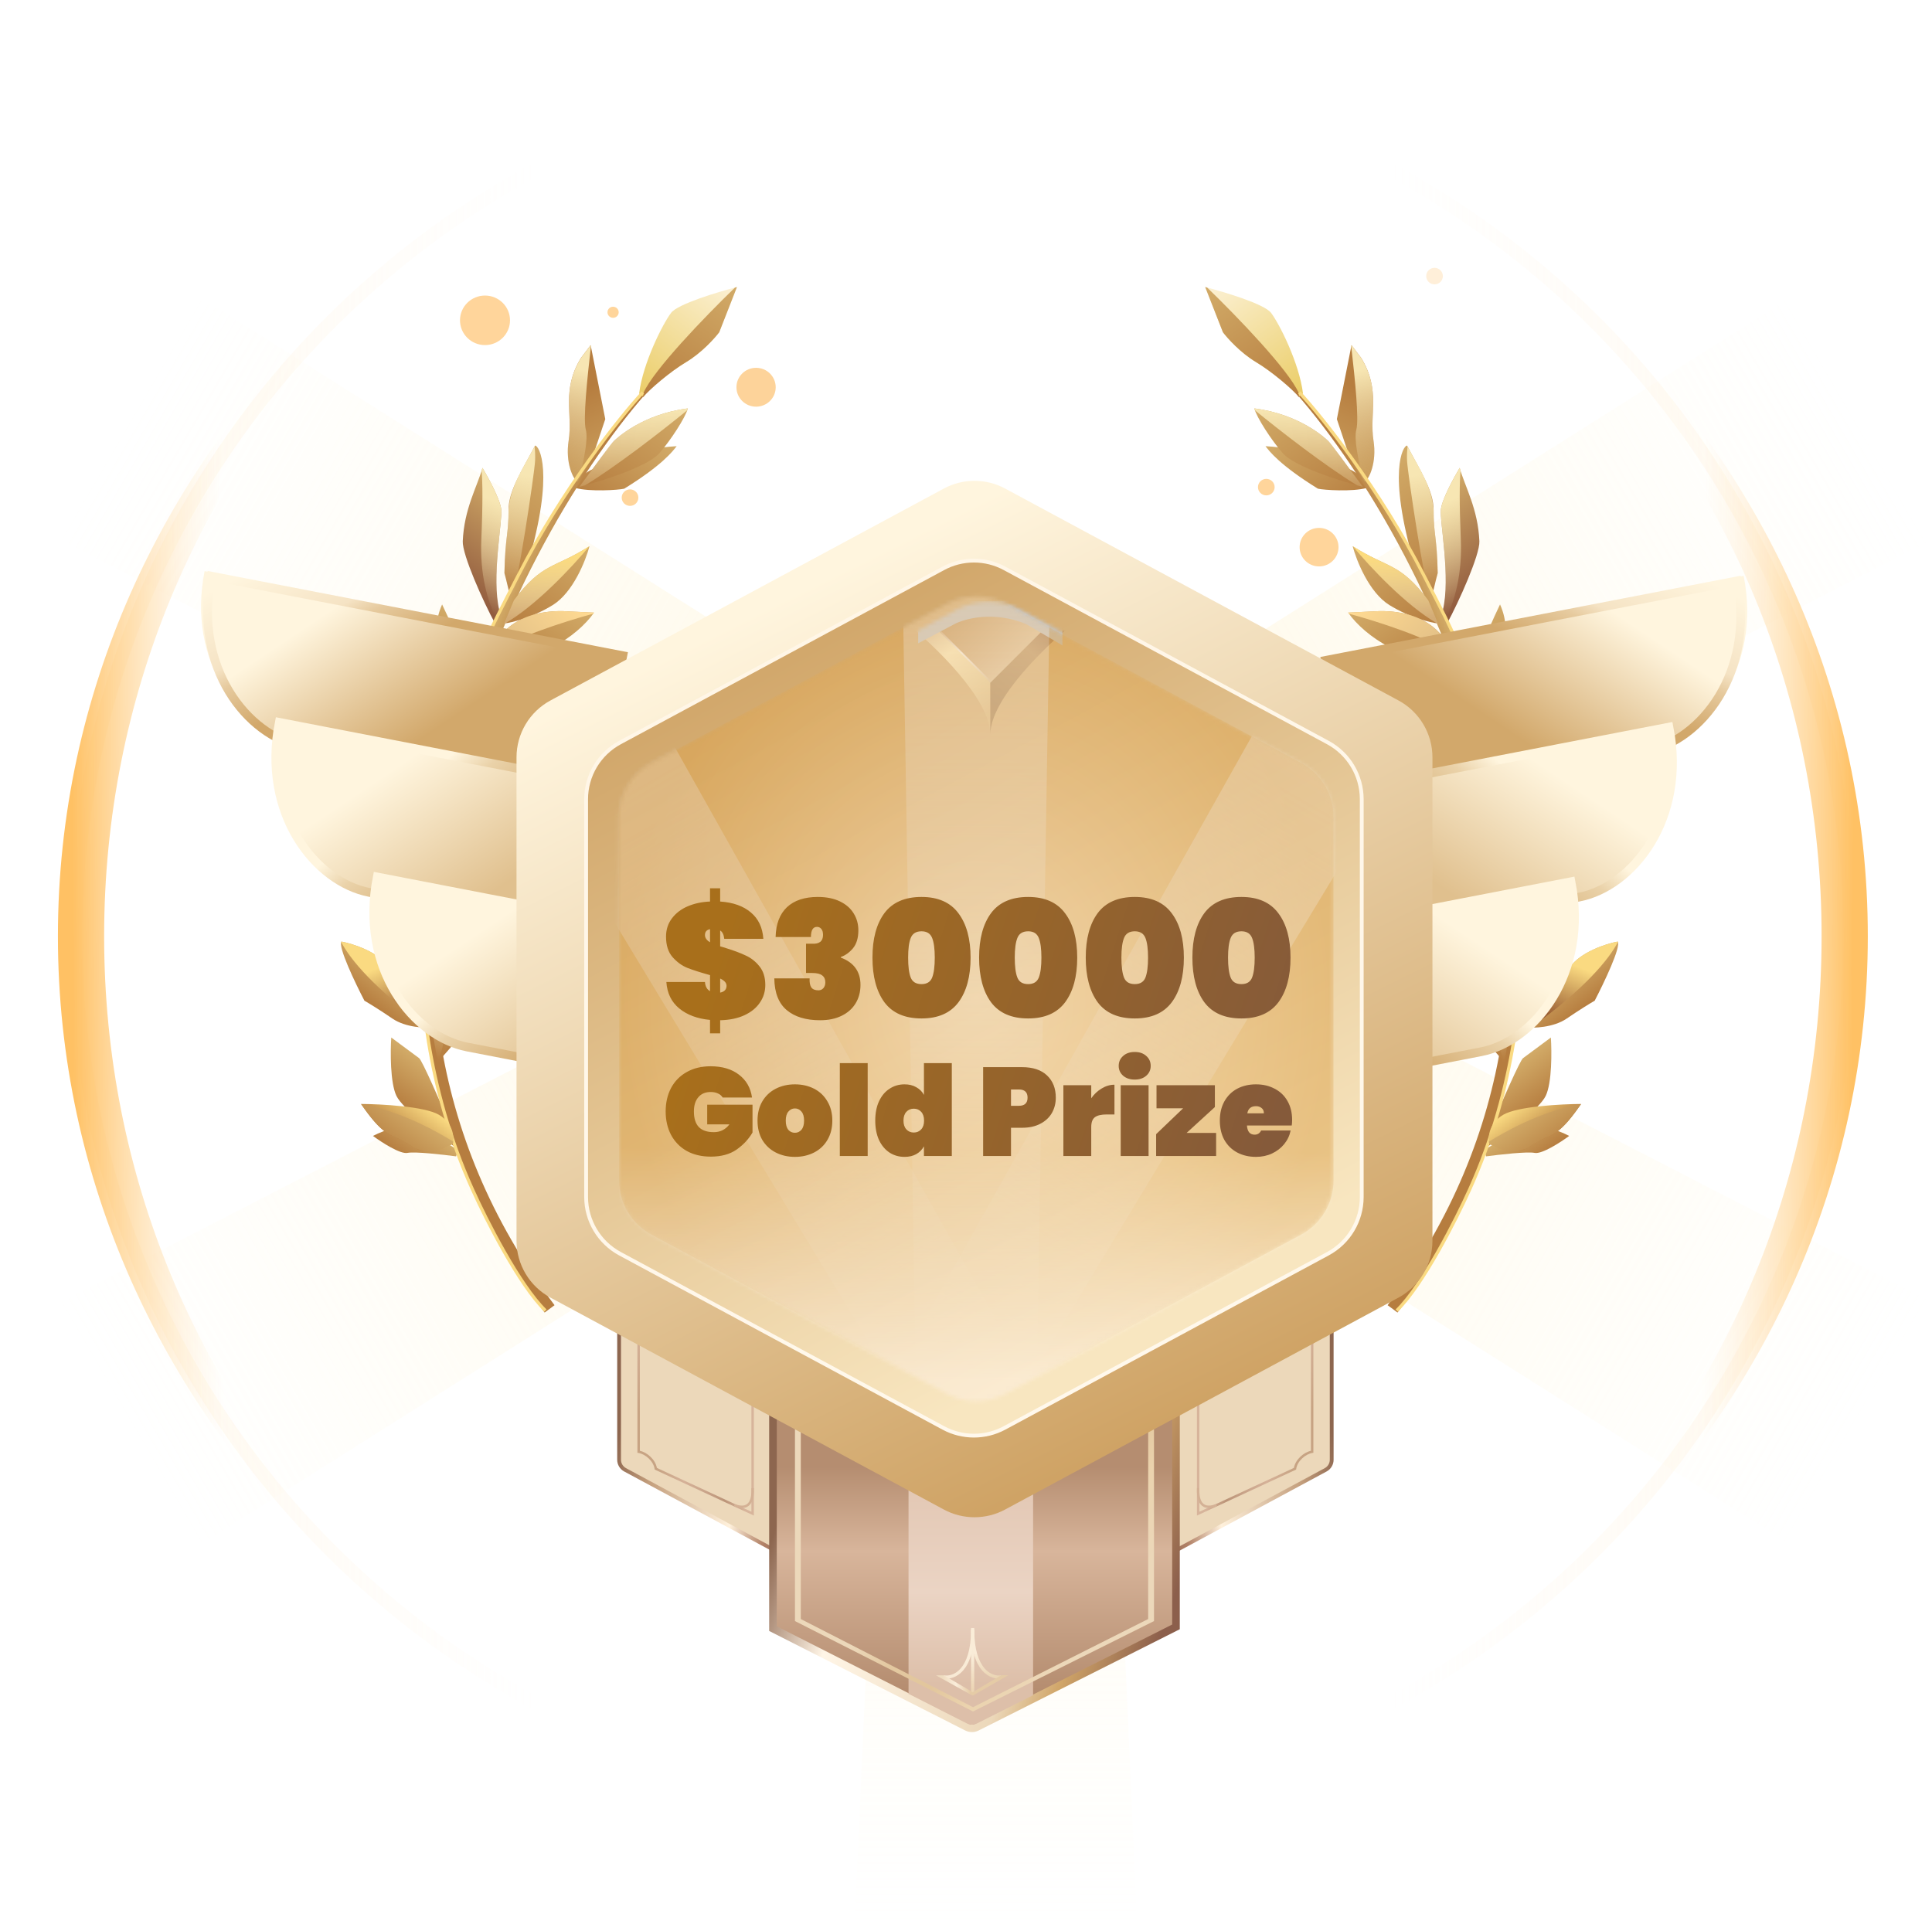 <svg width="508" height="506" viewBox="0 0 508 506" fill="none" xmlns="http://www.w3.org/2000/svg">
<path d="M320.679 246.052L507.216 342.11L470.111 405.762L292.851 293.791L320.679 246.052Z" fill="url(#paint0_linear_21_15367)"/>
<path d="M289.687 297.486L298.963 505.514H224.754L234.03 297.486H289.687Z" fill="url(#paint1_linear_21_15367)"/>
<path d="M229.594 294.451L52.334 406.422L15.229 342.77L201.766 246.712L229.594 294.451Z" fill="url(#paint2_linear_21_15367)"/>
<path d="M320.679 238.342L507.216 142.284L470.111 78.632L292.851 190.603L320.679 238.342Z" fill="url(#paint3_linear_21_15367)"/>
<path d="M229.594 189.943L52.334 77.972L15.229 141.624L201.766 237.682L229.594 189.943Z" fill="url(#paint4_linear_21_15367)"/>
<g filter="url(#filter0_f_21_15367)">
<path fill-rule="evenodd" clip-rule="evenodd" d="M251.56 18.512C124.581 18.512 21.644 120.465 21.644 246.229C21.644 371.994 124.581 473.946 251.56 473.946V477.458C122.623 477.458 18.098 373.933 18.098 246.229C18.098 118.525 122.623 15 251.56 15V18.512Z" fill="url(#paint5_linear_21_15367)"/>
</g>
<g filter="url(#filter1_f_21_15367)">
<path fill-rule="evenodd" clip-rule="evenodd" d="M252.995 18.513C126.016 18.513 27.382 120.465 27.382 246.229C27.382 371.994 126.016 473.946 252.995 473.946V477.458C124.058 477.458 15.229 373.934 15.229 246.229C15.229 118.525 124.058 15 252.995 15V18.513Z" fill="url(#paint6_linear_21_15367)"/>
</g>
<g filter="url(#filter2_f_21_15367)">
<path fill-rule="evenodd" clip-rule="evenodd" d="M254.79 18.512C381.769 18.512 484.706 120.465 484.706 246.229C484.706 371.993 381.769 473.946 254.79 473.946V477.458C383.728 477.458 488.252 373.933 488.252 246.229C488.252 118.525 383.728 15 254.79 15V18.512Z" fill="url(#paint7_linear_21_15367)"/>
</g>
<g filter="url(#filter3_f_21_15367)">
<path fill-rule="evenodd" clip-rule="evenodd" d="M253.355 18.513C380.334 18.513 478.968 120.465 478.968 246.23C478.968 371.994 380.334 473.946 253.355 473.946V477.459C382.293 477.459 491.121 373.934 491.121 246.23C491.121 118.526 382.293 15.001 253.355 15.001V18.513Z" fill="url(#paint8_linear_21_15367)"/>
</g>
<g filter="url(#filter4_f_21_15367)">
<ellipse cx="127.526" cy="84.237" rx="6.575" ry="6.512" fill="#FFD59B"/>
</g>
<g filter="url(#filter5_f_21_15367)">
<ellipse cx="165.661" cy="130.864" rx="2.192" ry="2.171" fill="#FFD59B"/>
</g>
<g opacity="0.38" filter="url(#filter6_f_21_15367)">
<ellipse cx="377.197" cy="72.608" rx="2.192" ry="2.171" fill="#FFD59B"/>
</g>
<g filter="url(#filter7_f_21_15367)">
<ellipse cx="332.962" cy="128.103" rx="2.192" ry="2.171" fill="#FFD59B"/>
</g>
<g filter="url(#filter8_f_21_15367)">
<ellipse cx="161.204" cy="82.12" rx="1.474" ry="1.46" fill="#FFD59B"/>
</g>
<g filter="url(#filter9_f_21_15367)">
<ellipse cx="198.803" cy="101.837" rx="5.161" ry="5.111" fill="#FDD39A"/>
</g>
<g filter="url(#filter10_f_21_15367)">
<ellipse cx="346.836" cy="143.888" rx="5.114" ry="5.065" fill="#FFD59B"/>
</g>
<g filter="url(#filter11_f_21_15367)">
<ellipse cx="224.836" cy="422.456" rx="5.844" ry="5.788" fill="#AACCFF"/>
</g>
<path d="M110.211 278.277C110.993 278.856 115.758 289.768 118.043 295.152L119.394 301.436C115.037 298.46 105.906 291.644 104.242 288.197C102.578 284.75 102.641 276.526 102.881 272.846L110.211 278.277Z" fill="url(#paint9_linear_21_15367)"/>
<path d="M133.713 134.148C133.674 129.087 137.281 123.707 140.69 117.175C141.731 117.141 145.906 124.059 138.816 148.246L135.529 155.624C134.477 160.38 133.82 154.86 132.635 150.711C132.826 141.04 133.761 140.474 133.713 134.148Z" fill="url(#paint10_linear_21_15367)"/>
<path d="M159.005 122.19C160.631 121.383 167.544 117.949 177.918 117.332L177.918 117.332C176.943 118.623 174.14 122.334 164.139 128.511C162.593 128.875 155.108 129.368 151.323 128.325C150.477 128.906 151.417 127.64 151.687 126.833C154.259 123.204 157.378 122.998 159.005 122.19Z" fill="url(#paint11_linear_21_15367)"/>
<path fill-rule="evenodd" clip-rule="evenodd" d="M115.805 204.869C126.117 161.008 150.394 124.146 169.041 102.847L169.856 103.451C151.49 124.427 129.146 162.338 118.975 205.6C108.814 248.818 111.786 298.003 145.812 343.238L143.202 345.164C108.471 298.992 105.483 248.772 115.805 204.869Z" fill="url(#paint12_linear_21_15367)"/>
<path d="M159.152 110.222L155.304 90.763L152.745 94.151C147.588 102.66 150.647 108.701 149.517 115.915C148.613 121.687 150.696 126.015 151.808 126.672L155.707 120.502L159.152 110.222Z" fill="url(#paint13_linear_21_15367)"/>
<path fill-rule="evenodd" clip-rule="evenodd" d="M155.371 91.101C154.375 99.797 153.302 110.26 154.03 112.969C154.692 115.433 153.552 121.041 152.2 126.052L151.808 126.672C150.696 126.015 148.613 121.687 149.517 115.915C149.898 113.48 149.803 111.179 149.707 108.871C149.518 104.342 149.329 99.788 152.745 94.151L155.304 90.763L155.371 91.101Z" fill="url(#paint14_linear_21_15367)"/>
<path d="M130.522 220.105C131.626 218.105 135.169 205.431 136.803 199.345L134.851 199.911C123.268 210.201 122.423 218.382 119.99 224.631C117.556 230.88 108.739 240.199 113.537 238.218C118.336 236.238 129.142 222.605 130.522 220.105Z" fill="url(#paint15_linear_21_15367)"/>
<path fill-rule="evenodd" clip-rule="evenodd" d="M136.573 200.197C132.519 206.556 126.826 215.998 124.624 221.522C122.564 226.692 117.767 233.515 113.874 238.065C113.759 238.122 113.647 238.173 113.537 238.218C110.752 239.368 112.555 236.71 115.033 233.055C116.825 230.414 118.969 227.252 119.99 224.631C120.43 223.501 120.817 222.309 121.226 221.052C123.079 215.356 125.361 208.341 134.851 199.911L136.803 199.345C136.73 199.616 136.653 199.901 136.573 200.197Z" fill="url(#paint16_linear_21_15367)"/>
<path d="M122.207 173.934C121.258 169.809 117.839 162.226 116.248 158.951C114.057 163.87 115.281 166.286 113.377 173.179C111.854 178.693 116.989 188.017 119.747 191.99C120.962 187.69 123.156 178.059 122.207 173.934Z" fill="url(#paint17_linear_21_15367)"/>
<path fill-rule="evenodd" clip-rule="evenodd" d="M122.108 173.521C122.144 173.662 122.178 173.8 122.209 173.934C123.157 178.059 120.964 187.69 119.749 191.99C118.772 190.583 117.497 188.504 116.325 186.161C117.544 181.308 120.038 176.674 122.108 173.521Z" fill="url(#paint18_linear_21_15367)"/>
<path d="M131.8 133.99C131.536 131.379 128.399 125.598 126.863 123.035C125.459 128.033 122.035 133.8 121.679 142.343C121.532 145.875 127.042 158.227 130.209 164.012L131.303 160.546C129.177 151.925 132.129 137.253 131.8 133.99Z" fill="url(#paint19_linear_21_15367)"/>
<path d="M145.339 159.118C150.673 155.824 154.005 147.422 155.003 143.633C145.694 149.568 142.681 147.838 135.126 157.841L132.529 163.969C134.577 163.725 140.005 162.413 145.339 159.118Z" fill="url(#paint20_linear_21_15367)"/>
<path d="M111.286 226.737C108.052 216.49 96.333 209.199 90.879 207.339C97.371 225.988 101.557 221.792 105.592 227.55C108.82 232.156 111.608 234.272 112.11 234.393L111.286 226.737Z" fill="url(#paint21_linear_21_15367)"/>
<path d="M107.436 205.263C106.327 203.233 97.112 191.91 92.644 186.503C94.816 199.435 97.187 208.741 100.57 213.008C103.275 216.422 108.901 227.317 111.375 232.338C111.618 231.343 112.111 228.807 112.141 226.615C112.178 223.874 108.822 207.8 107.436 205.263Z" fill="url(#paint22_linear_21_15367)"/>
<path d="M130.473 246.741C124.426 252.325 118.857 263.128 116.829 267.832L116.271 277.988C119.982 273.859 127.712 264.724 128.945 261.209C130.177 257.694 130.477 250.099 130.473 246.741Z" fill="url(#paint23_linear_21_15367)"/>
<path d="M107.522 242.819C107.096 240.692 102.97 235.839 100.96 233.679C99.906 237.092 98.281 245.634 100.21 252.499C102.139 259.363 108.513 265.612 111.458 267.878C112.041 267.22 112.879 265.459 111.575 263.688C109.945 261.473 108.054 245.478 107.522 242.819Z" fill="url(#paint24_linear_21_15367)"/>
<path fill-rule="evenodd" clip-rule="evenodd" d="M111.011 267.525C105.836 257.817 102.409 242.829 100.888 233.918C100.912 233.836 100.936 233.756 100.96 233.679C102.97 235.839 107.096 240.692 107.522 242.819C107.655 243.483 107.873 244.982 108.15 246.89C108.983 252.614 110.353 262.027 111.575 263.688C112.879 265.459 112.041 267.22 111.458 267.878C111.317 267.77 111.167 267.651 111.011 267.525Z" fill="url(#paint25_linear_21_15367)"/>
<path d="M107.15 303.184C109.07 302.795 116.467 303.629 119.926 304.095L120.412 302.443C119.137 301.665 115.624 299.499 111.78 297.053C107.937 294.608 101.039 297.147 98.071 298.722C100.297 300.371 105.23 303.573 107.15 303.184Z" fill="url(#paint26_linear_21_15367)"/>
<path d="M176.451 82.275C178.206 79.952 188.732 76.78 193.775 75.485L189.111 87.378C187.892 88.991 184.439 92.824 180.373 95.246C176.308 97.669 170.631 102.202 169.033 104.206L168.055 103.482C169.063 95.421 174.258 85.179 176.451 82.275Z" fill="url(#paint27_linear_21_15367)"/>
<path fill-rule="evenodd" clip-rule="evenodd" d="M169.193 103.319C171.847 97.312 185.21 83.396 193.265 75.617C193.44 75.571 193.61 75.527 193.774 75.485L189.11 87.378C187.891 88.991 184.438 92.824 180.372 95.246C176.307 97.669 170.671 102.485 169.073 104.488L169.193 103.319Z" fill="url(#paint28_linear_21_15367)"/>
<g filter="url(#filter12_d_21_15367)">
<path d="M161.466 113.698C162.181 113.02 168.953 106.664 180.863 105.172C180.242 107.564 176.35 113.554 173.36 116.975C170.369 120.396 158.726 124.165 152.326 125.798C156.253 120.487 160.751 114.376 161.466 113.698Z" fill="url(#paint29_linear_21_15367)"/>
<path fill-rule="evenodd" clip-rule="evenodd" d="M180.712 105.653C180.774 105.48 180.824 105.319 180.863 105.172C168.953 106.664 162.181 113.02 161.466 113.698C160.809 114.32 156.965 119.522 153.301 124.479C152.974 124.922 152.648 125.362 152.326 125.798C152.809 125.675 153.321 125.539 153.856 125.393C162.263 120.264 174.018 111.117 180.712 105.653Z" fill="url(#paint30_linear_21_15367)"/>
</g>
<path fill-rule="evenodd" clip-rule="evenodd" d="M140.559 117.426C140.692 118.532 140.77 119.841 140.695 121.203C140.496 124.83 136.056 154.252 134.676 156.752C134.585 156.917 134.496 157.052 134.408 157.162C134.079 156.581 133.753 155.214 133.384 153.663C133.155 152.701 132.909 151.669 132.635 150.711C132.736 145.66 133.038 143.093 133.298 140.892C133.535 138.878 133.737 137.17 133.714 134.147C134.125 129.088 136.112 125.508 138.608 121.01C139.232 119.885 139.888 118.703 140.559 117.426Z" fill="url(#paint31_linear_21_15367)"/>
<path fill-rule="evenodd" clip-rule="evenodd" d="M130.564 162.889C128.057 157.812 126.182 150.857 126.559 141.933C126.972 132.163 126.888 126.683 126.636 123.798C126.716 123.542 126.792 123.287 126.863 123.035C128.399 125.598 131.536 131.379 131.8 133.99C131.905 135.034 131.675 137.246 131.382 140.054C130.76 146.022 129.857 154.683 131.303 160.546L130.564 162.889Z" fill="url(#paint32_linear_21_15367)"/>
<path fill-rule="evenodd" clip-rule="evenodd" d="M154.94 143.673C151.911 145.598 149.551 146.712 147.482 147.688C143.224 149.697 140.199 151.125 135.126 157.84L132.529 163.968C132.624 163.957 132.726 163.944 132.834 163.928C141.005 159.198 150.461 149.095 154.94 143.673Z" fill="url(#paint33_linear_21_15367)"/>
<g filter="url(#filter13_d_21_15367)">
<path d="M128.878 169.818C129.692 170.086 129.67 169.83 132.012 170.378C140.525 172.372 151.647 165.372 156.206 158.865L147.864 158.472C135.17 158.326 130.012 165.626 128.878 169.818Z" fill="url(#paint34_linear_21_15367)"/>
<path fill-rule="evenodd" clip-rule="evenodd" d="M155.998 159.155C156.069 159.058 156.138 158.962 156.206 158.865L147.864 158.472C135.17 158.326 130.012 165.626 128.878 169.818C128.908 169.828 128.938 169.837 128.966 169.846C134.553 165.639 148.54 161.175 155.998 159.155Z" fill="url(#paint35_linear_21_15367)"/>
</g>
<g filter="url(#filter14_d_21_15367)">
<path d="M115.376 176.925C114.071 175.153 104.675 165.641 100.14 161.106C99.676 180.893 108.512 186.685 110.306 190.027C114.584 195.462 117.642 200.16 118.741 201.058L119.265 196.665C118.512 190.823 116.68 178.696 115.376 176.925Z" fill="url(#paint36_linear_21_15367)"/>
<path fill-rule="evenodd" clip-rule="evenodd" d="M100.135 161.415C99.841 177.15 105.46 183.942 108.592 187.727C109.349 188.642 109.961 189.381 110.308 190.028C112.259 192.506 113.956 194.831 115.329 196.712C116.722 198.621 117.783 200.074 118.437 200.766C117.683 191.173 106.808 171.958 100.135 161.415Z" fill="url(#paint37_linear_21_15367)"/>
</g>
<path fill-rule="evenodd" clip-rule="evenodd" d="M112.028 228.466C107.906 218.469 98.558 198.712 92.7 186.566C97.187 191.998 106.334 203.24 107.438 205.262C108.825 207.799 112.181 223.873 112.143 226.613C112.135 227.218 112.092 227.849 112.028 228.466Z" fill="url(#paint38_linear_21_15367)"/>
<g filter="url(#filter15_d_21_15367)">
<path d="M113.561 222.38C114.136 213.546 118.75 206.766 120.985 204.48L121.276 209.476C125.263 222.495 117.209 233.471 112.684 237.331C112.737 236.028 112.986 231.214 113.561 222.38Z" fill="url(#paint39_linear_21_15367)"/>
<path fill-rule="evenodd" clip-rule="evenodd" d="M120.928 204.539C118.567 209.154 116.397 217.658 115.933 232.694C114.767 234.426 113.754 235.91 112.875 237.167C112.811 237.224 112.747 237.278 112.685 237.332C112.737 236.029 112.987 231.214 113.562 222.381C114.132 213.621 118.673 206.881 120.928 204.539Z" fill="url(#paint40_linear_21_15367)"/>
</g>
<path fill-rule="evenodd" clip-rule="evenodd" d="M111.897 234.295C108.989 225.585 97.406 213.453 90.95 207.533C95.334 220.047 98.663 222.148 101.609 224.007C103 224.884 104.305 225.708 105.594 227.548C108.501 231.696 111.052 233.825 111.897 234.295Z" fill="url(#paint41_linear_21_15367)"/>
<path d="M169.033 103.198C163.209 109.451 147.931 128.578 136.339 151.191C128.019 167.42 124.224 173.415 116.062 204.608C114.131 211.984 110.382 230.896 110.825 247.53C110.173 258.035 111.946 285.802 124.25 312.834C127.758 320.634 136.503 337.916 143.411 344.646" stroke="#FADA81" stroke-width="0.845"/>
<g filter="url(#filter16_d_21_15367)">
<path d="M114.936 249.821C117.126 244.651 117.298 240.752 117.975 239.744C121.934 249.974 122.8 259.927 123.088 261.901C123.317 263.48 117.907 272.908 115.173 277.424L111.936 259.174C113.19 252.806 112.339 255.95 114.936 249.821Z" fill="url(#paint42_linear_21_15367)"/>
<path fill-rule="evenodd" clip-rule="evenodd" d="M118.383 240.826C118.251 240.466 118.115 240.105 117.975 239.744C117.706 240.144 117.517 240.999 117.25 242.209C116.844 244.047 116.257 246.703 114.936 249.821C113.625 252.916 113.193 253.646 112.925 254.431C112.662 255.2 112.557 256.021 111.936 259.174L115.097 276.994C118.534 269.035 118.773 250.919 118.383 240.826Z" fill="url(#paint43_linear_21_15367)"/>
</g>
<g filter="url(#filter17_d_21_15367)">
<path d="M100.173 252.217C97.369 248.126 90.59 245.956 87.552 245.382C86.577 246.672 91.173 256.284 93.592 260.929C94.597 261.505 97.477 263.253 100.962 265.635C104.448 268.016 109.713 268.176 111.91 267.959C109.166 264.416 102.977 256.308 100.173 252.217Z" fill="url(#paint44_linear_21_15367)"/>
<path fill-rule="evenodd" clip-rule="evenodd" d="M110.387 268.029C110.981 268.027 111.499 267.999 111.91 267.959C109.166 264.416 102.977 256.308 100.173 252.217C97.369 248.126 90.59 245.956 87.552 245.382C87.525 245.417 87.502 245.459 87.484 245.506C89.809 249.989 96.224 257.86 110.387 268.029Z" fill="url(#paint45_linear_21_15367)"/>
</g>
<g filter="url(#filter18_d_21_15367)">
<path d="M115.393 290.924C111.582 288.705 100.159 288.108 94.924 288.088C101.731 297.912 102.826 295.453 108.161 299.153C112.428 302.114 117.235 299.922 119.105 298.455C119.455 296.87 119.204 293.144 115.393 290.924Z" fill="url(#paint46_linear_21_15367)"/>
<path fill-rule="evenodd" clip-rule="evenodd" d="M119.18 297.993C108.455 291.383 99.659 288.839 94.978 288.165C99.674 294.928 101.64 295.816 104.187 296.966C105.306 297.471 106.537 298.026 108.16 299.153C108.517 299.4 108.878 299.612 109.24 299.791C110.107 300.056 110.96 300.312 111.793 300.557C114.888 300.943 117.757 299.511 119.104 298.455C119.135 298.316 119.161 298.161 119.18 297.993Z" fill="url(#paint47_linear_21_15367)"/>
</g>
<path d="M400.457 278.277C399.675 278.856 394.909 289.768 392.624 295.152L391.274 301.436C395.631 298.459 404.761 291.644 406.425 288.197C408.09 284.749 408.026 276.526 407.787 272.845L400.457 278.277Z" fill="url(#paint48_linear_21_15367)"/>
<path d="M376.955 134.148C376.994 129.087 373.387 123.707 369.978 117.175C368.937 117.141 364.761 124.059 371.852 148.245L375.139 155.624C376.19 160.38 376.848 154.86 378.033 150.711C377.841 141.04 376.906 140.474 376.955 134.148Z" fill="url(#paint49_linear_21_15367)"/>
<path d="M351.663 122.19C350.036 121.382 343.124 117.949 332.75 117.332L332.75 117.332C333.725 118.623 336.528 122.333 346.529 128.511C348.074 128.875 355.56 129.368 359.345 128.325C360.191 128.906 359.251 127.639 358.981 126.833C356.408 123.203 353.289 122.998 351.663 122.19Z" fill="url(#paint50_linear_21_15367)"/>
<path fill-rule="evenodd" clip-rule="evenodd" d="M394.863 204.87C384.551 161.01 360.274 124.147 341.626 102.848L340.812 103.452C359.178 124.429 381.522 162.339 391.693 205.601C401.853 248.819 398.881 298.004 364.855 343.239L367.466 345.165C402.197 298.992 405.185 248.773 394.863 204.87Z" fill="url(#paint51_linear_21_15367)"/>
<path d="M351.515 110.222L355.364 90.763L357.923 94.151C363.079 102.66 360.021 108.701 361.151 115.916C362.055 121.687 359.972 126.015 358.859 126.672L354.961 120.502L351.515 110.222Z" fill="url(#paint52_linear_21_15367)"/>
<path fill-rule="evenodd" clip-rule="evenodd" d="M355.297 91.101C356.293 99.798 357.366 110.26 356.638 112.969C355.975 115.433 357.116 121.041 358.468 126.052L358.859 126.672C359.972 126.015 362.055 121.687 361.151 115.916C360.769 113.48 360.865 111.179 360.961 108.871C361.15 104.342 361.339 99.788 357.923 94.151L355.364 90.763L355.297 91.101Z" fill="url(#paint53_linear_21_15367)"/>
<path d="M380.145 220.105C379.04 218.105 375.497 205.431 373.864 199.345L375.816 199.911C387.399 210.201 388.243 218.382 390.677 224.631C393.11 230.88 401.928 240.199 397.129 238.218C392.331 236.238 381.525 222.605 380.145 220.105Z" fill="url(#paint54_linear_21_15367)"/>
<path fill-rule="evenodd" clip-rule="evenodd" d="M374.094 200.2C378.149 206.559 383.839 215.999 386.041 221.522C388.102 226.691 392.898 233.514 396.79 238.064C396.906 238.122 397.019 238.173 397.129 238.218C399.915 239.368 398.112 236.71 395.633 233.055C393.842 230.414 391.698 227.252 390.677 224.631C390.237 223.501 389.849 222.309 389.44 221.052C387.587 215.356 385.305 208.341 375.816 199.911L373.864 199.345C373.937 199.617 374.014 199.903 374.094 200.2Z" fill="url(#paint55_linear_21_15367)"/>
<path d="M388.46 173.935C389.409 169.81 392.827 162.228 394.418 158.952C396.609 163.871 395.386 166.287 397.289 173.18C398.813 178.695 393.677 188.018 390.919 191.991C389.704 187.691 387.511 178.06 388.46 173.935Z" fill="url(#paint56_linear_21_15367)"/>
<path fill-rule="evenodd" clip-rule="evenodd" d="M388.56 173.522C388.524 173.663 388.491 173.801 388.46 173.935C387.511 178.061 389.704 187.691 390.919 191.991C391.896 190.584 393.172 188.505 394.343 186.162C393.124 181.31 390.63 176.676 388.56 173.522Z" fill="url(#paint57_linear_21_15367)"/>
<path d="M378.867 133.989C379.131 131.378 382.268 125.598 383.803 123.035C385.208 128.033 388.632 133.8 388.988 142.343C389.135 145.875 383.625 158.227 380.458 164.012L379.364 160.545C381.49 151.924 378.538 137.253 378.867 133.989Z" fill="url(#paint58_linear_21_15367)"/>
<path d="M365.33 159.118C359.996 155.824 356.665 147.422 355.666 143.633C364.975 149.567 367.988 147.838 375.544 157.841L378.14 163.969C376.092 163.725 370.664 162.413 365.33 159.118Z" fill="url(#paint59_linear_21_15367)"/>
<path d="M399.38 226.737C402.615 216.489 414.333 209.199 419.787 207.339C413.295 225.988 409.11 221.792 405.075 227.55C401.847 232.156 399.059 234.272 398.557 234.392L399.38 226.737Z" fill="url(#paint60_linear_21_15367)"/>
<path d="M403.232 205.263C404.341 203.233 413.555 191.91 418.024 186.503C415.852 199.435 413.48 208.741 410.098 213.008C407.392 216.422 401.767 227.317 399.293 232.338C399.05 231.343 398.557 228.807 398.527 226.615C398.489 223.874 401.845 207.8 403.232 205.263Z" fill="url(#paint61_linear_21_15367)"/>
<path d="M380.193 246.741C386.241 252.325 391.809 263.128 393.838 267.832L394.395 277.987C390.684 273.859 382.954 264.724 381.722 261.209C380.489 257.694 380.189 250.099 380.193 246.741Z" fill="url(#paint62_linear_21_15367)"/>
<path d="M403.146 242.82C403.572 240.693 407.698 235.841 409.708 233.68C410.761 237.093 412.386 245.636 410.458 252.5C408.529 259.364 402.155 265.613 399.209 267.88C398.627 267.221 397.788 265.46 399.092 263.689C400.723 261.474 402.614 245.479 403.146 242.82Z" fill="url(#paint63_linear_21_15367)"/>
<path fill-rule="evenodd" clip-rule="evenodd" d="M399.658 267.525C404.832 257.817 408.259 242.83 409.78 233.919C409.755 233.837 409.731 233.757 409.708 233.68C407.698 235.841 403.572 240.693 403.146 242.82C403.013 243.485 402.795 244.983 402.517 246.891C401.685 252.615 400.315 262.028 399.092 263.689C397.788 265.46 398.627 267.221 399.209 267.88C399.351 267.771 399.501 267.652 399.658 267.525Z" fill="url(#paint64_linear_21_15367)"/>
<path d="M403.518 303.184C401.598 302.795 394.2 303.629 390.742 304.095L390.255 302.443C391.531 301.665 395.044 299.499 398.887 297.053C402.731 294.608 409.628 297.147 412.596 298.722C410.37 300.371 405.438 303.573 403.518 303.184Z" fill="url(#paint65_linear_21_15367)"/>
<path d="M334.215 82.275C332.46 79.952 321.935 76.78 316.891 75.485L321.556 87.378C322.774 88.991 326.228 92.824 330.293 95.246C334.359 97.669 340.036 102.202 341.634 104.206L342.611 103.482C341.604 95.421 336.409 85.18 334.215 82.275Z" fill="url(#paint66_linear_21_15367)"/>
<path fill-rule="evenodd" clip-rule="evenodd" d="M341.473 103.319C338.82 97.312 325.457 83.396 317.402 75.617C317.226 75.571 317.057 75.527 316.892 75.485L321.557 87.378C322.775 88.991 326.229 92.824 330.295 95.246C334.36 97.669 339.996 102.485 341.594 104.488L341.473 103.319Z" fill="url(#paint67_linear_21_15367)"/>
<g filter="url(#filter19_d_21_15367)">
<path d="M349.202 113.698C348.487 113.02 341.715 106.664 329.805 105.172C330.426 107.564 334.318 113.554 337.308 116.975C340.299 120.395 351.942 124.165 358.342 125.798C354.415 120.487 349.917 114.376 349.202 113.698Z" fill="url(#paint68_linear_21_15367)"/>
<path fill-rule="evenodd" clip-rule="evenodd" d="M329.956 105.653C329.894 105.48 329.844 105.319 329.805 105.172C341.715 106.664 348.487 113.02 349.202 113.698C349.859 114.32 353.703 119.522 357.367 124.479C357.694 124.922 358.02 125.362 358.342 125.798C357.859 125.675 357.348 125.539 356.812 125.393C348.405 120.264 336.65 111.117 329.956 105.653Z" fill="url(#paint69_linear_21_15367)"/>
</g>
<path fill-rule="evenodd" clip-rule="evenodd" d="M370.111 117.429C369.978 118.534 369.9 119.843 369.975 121.205C370.174 124.832 374.613 154.254 375.994 156.754C376.084 156.918 376.173 157.053 376.261 157.162C376.59 156.581 376.916 155.214 377.285 153.663C377.514 152.702 377.759 151.67 378.033 150.711C377.933 145.661 377.63 143.094 377.371 140.892C377.133 138.878 376.932 137.171 376.955 134.148C376.543 129.088 374.557 125.509 372.061 121.01C371.437 119.886 370.782 118.705 370.111 117.429Z" fill="url(#paint70_linear_21_15367)"/>
<path fill-rule="evenodd" clip-rule="evenodd" d="M380.103 162.887C382.609 157.81 384.483 150.856 384.106 141.933C383.693 132.159 383.777 126.678 384.03 123.794C383.95 123.539 383.874 123.286 383.803 123.035C382.268 125.598 379.131 131.378 378.867 133.989C378.762 135.034 378.992 137.246 379.285 140.054C379.907 146.022 380.809 154.683 379.364 160.545L380.103 162.887Z" fill="url(#paint71_linear_21_15367)"/>
<path fill-rule="evenodd" clip-rule="evenodd" d="M355.734 143.676C358.761 145.6 361.121 146.714 363.19 147.69C367.448 149.699 370.473 151.126 375.546 157.842L378.142 163.97C378.049 163.959 377.949 163.946 377.842 163.93C369.672 159.202 360.215 149.1 355.734 143.676Z" fill="url(#paint72_linear_21_15367)"/>
<g filter="url(#filter20_d_21_15367)">
<path d="M381.795 169.816C380.981 170.084 381.003 169.828 378.661 170.376C370.147 172.37 359.026 165.37 354.467 158.863L362.808 158.47C375.502 158.324 380.661 165.624 381.795 169.816Z" fill="url(#paint73_linear_21_15367)"/>
<path fill-rule="evenodd" clip-rule="evenodd" d="M354.674 159.152C354.603 159.056 354.535 158.959 354.467 158.863L362.808 158.47C375.502 158.324 380.661 165.624 381.795 169.816C381.764 169.826 381.735 169.835 381.707 169.844C376.121 165.637 362.132 161.172 354.674 159.152Z" fill="url(#paint74_linear_21_15367)"/>
</g>
<g filter="url(#filter21_d_21_15367)">
<path d="M395.293 176.925C396.598 175.153 405.994 165.641 410.529 161.106C410.993 180.893 402.157 186.685 400.363 190.027C396.084 195.462 393.027 200.16 391.928 201.058L391.404 196.665C392.157 190.823 393.989 178.696 395.293 176.925Z" fill="url(#paint75_linear_21_15367)"/>
<path fill-rule="evenodd" clip-rule="evenodd" d="M410.534 161.416C410.828 177.149 405.209 183.94 402.078 187.724C401.321 188.639 400.709 189.379 400.361 190.026C398.411 192.504 396.714 194.828 395.341 196.71C393.948 198.618 392.888 200.07 392.234 200.763C392.991 191.169 403.862 171.959 410.534 161.416Z" fill="url(#paint76_linear_21_15367)"/>
</g>
<path fill-rule="evenodd" clip-rule="evenodd" d="M398.644 228.467C402.766 218.47 412.113 198.714 417.972 186.568C413.484 192.001 404.338 203.242 403.233 205.263C401.847 207.8 398.491 223.875 398.528 226.615C398.537 227.219 398.58 227.85 398.644 228.467Z" fill="url(#paint77_linear_21_15367)"/>
<g filter="url(#filter22_d_21_15367)">
<path d="M397.108 222.38C396.533 213.546 391.919 206.766 389.684 204.48L389.393 209.476C385.407 222.495 393.46 233.471 397.985 237.331C397.932 236.028 397.683 231.214 397.108 222.38Z" fill="url(#paint78_linear_21_15367)"/>
<path fill-rule="evenodd" clip-rule="evenodd" d="M389.74 204.539C392.101 209.154 394.271 217.658 394.735 232.694C395.901 234.426 396.915 235.91 397.794 237.167C397.858 237.223 397.921 237.278 397.983 237.332C397.931 236.029 397.682 231.214 397.106 222.381C396.536 213.621 391.995 206.881 389.74 204.539Z" fill="url(#paint79_linear_21_15367)"/>
</g>
<path fill-rule="evenodd" clip-rule="evenodd" d="M398.773 234.296C401.68 225.586 413.263 213.454 419.719 207.533C415.336 220.048 412.006 222.149 409.06 224.008C407.67 224.885 406.364 225.709 405.075 227.549C402.168 231.697 399.618 233.825 398.773 234.296Z" fill="url(#paint80_linear_21_15367)"/>
<path d="M341.636 103.198C347.46 109.451 362.737 128.578 374.329 151.191C382.649 167.42 386.444 173.415 394.607 204.608C396.537 211.984 400.287 230.896 399.843 247.53C400.495 258.035 398.722 285.802 386.418 312.834C382.91 320.634 374.166 337.916 367.257 344.646" stroke="#FADA81" stroke-width="0.845"/>
<g filter="url(#filter23_d_21_15367)">
<path d="M395.733 249.822C393.542 244.651 393.371 240.752 392.694 239.744C388.735 249.975 387.868 259.927 387.581 261.901C387.351 263.48 392.762 272.908 395.496 277.425L398.732 259.174C397.479 252.806 398.329 255.95 395.733 249.822Z" fill="url(#paint81_linear_21_15367)"/>
<path fill-rule="evenodd" clip-rule="evenodd" d="M392.285 240.83C392.417 240.468 392.554 240.106 392.694 239.744C392.963 240.144 393.152 241 393.419 242.21C393.825 244.048 394.412 246.704 395.733 249.822C397.044 252.916 397.476 253.647 397.744 254.431C398.007 255.2 398.112 256.022 398.732 259.174L395.572 276.995C392.135 269.039 391.895 250.924 392.285 240.83Z" fill="url(#paint82_linear_21_15367)"/>
</g>
<g filter="url(#filter24_d_21_15367)">
<path d="M410.497 252.217C413.301 248.126 420.079 245.955 423.118 245.381C424.092 246.672 419.497 256.284 417.077 260.929C416.073 261.505 413.193 263.253 409.707 265.635C406.222 268.016 400.957 268.176 398.76 267.959C401.504 264.416 407.692 256.308 410.497 252.217Z" fill="url(#paint83_linear_21_15367)"/>
<path fill-rule="evenodd" clip-rule="evenodd" d="M400.283 268.029C399.689 268.027 399.171 267.999 398.76 267.959C401.504 264.416 407.692 256.308 410.497 252.217C413.301 248.126 420.079 245.955 423.118 245.381C423.144 245.417 423.167 245.459 423.186 245.507C420.861 249.989 414.445 257.86 400.283 268.029Z" fill="url(#paint84_linear_21_15367)"/>
</g>
<g filter="url(#filter25_d_21_15367)">
<path d="M395.274 290.924C399.085 288.704 410.508 288.108 415.743 288.088C408.936 297.912 407.841 295.452 402.506 299.153C398.239 302.114 393.432 299.921 391.562 298.455C391.212 296.87 391.463 293.144 395.274 290.924Z" fill="url(#paint85_linear_21_15367)"/>
<path fill-rule="evenodd" clip-rule="evenodd" d="M391.488 297.993C402.213 291.383 411.009 288.839 415.689 288.165C410.994 294.928 409.028 295.815 406.481 296.965C405.362 297.47 404.131 298.026 402.507 299.153C402.15 299.4 401.789 299.612 401.426 299.791C400.56 300.056 399.708 300.312 398.875 300.556C395.78 300.943 392.91 299.511 391.564 298.455C391.533 298.316 391.507 298.161 391.488 297.993Z" fill="url(#paint86_linear_21_15367)"/>
</g>
<path d="M157.269 210.345L164.891 171.675L53.796 150.194C49.032 174.363 63.425 192.2 77.442 194.91L157.269 210.345Z" fill="url(#paint87_linear_21_15367)"/>
<path d="M156.139 211.099L163.761 172.429L55.503 151.496C50.739 175.665 65.132 193.502 79.148 196.212L156.139 211.099Z" stroke="url(#paint88_linear_21_15367)" stroke-width="2.294"/>
<path d="M158.003 246.456L165.626 207.786L73.44 189.962C68.677 214.13 83.069 231.967 97.086 234.677L158.003 246.456Z" fill="url(#paint89_linear_21_15367)"/>
<path d="M158.003 246.456L165.626 207.786L73.44 189.962C68.677 214.13 83.069 231.967 97.086 234.677L158.003 246.456Z" stroke="url(#paint90_linear_21_15367)" stroke-width="2.294"/>
<path d="M183.764 287.12L191.386 248.45L99.201 230.626C94.437 254.794 108.83 272.631 122.846 275.341L183.764 287.12Z" fill="url(#paint91_linear_21_15367)"/>
<path d="M183.764 287.12L191.386 248.45L99.201 230.626C94.437 254.794 108.83 272.631 122.846 275.341L183.764 287.12Z" stroke="url(#paint92_linear_21_15367)" stroke-width="2.294"/>
<g filter="url(#filter26_d_21_15367)">
<path d="M162.786 383.884V299.328H212.398V412.391L164.364 386.525C163.392 386.002 162.786 384.988 162.786 383.884Z" fill="#ECD8BA"/>
<path d="M162.786 383.884V299.328H212.398V412.391L164.364 386.525C163.392 386.002 162.786 384.988 162.786 383.884Z" stroke="url(#paint93_linear_21_15367)"/>
</g>
<path fill-rule="evenodd" clip-rule="evenodd" d="M168.247 381.515V342.263H167.603V382.047L167.872 382.091C168.763 382.238 169.754 382.761 170.563 383.524C171.371 384.286 171.97 385.262 172.118 386.29L172.143 386.461L198.218 398.557V355.36H197.573V397.553L172.727 386.027C172.515 384.889 171.849 383.855 171.008 383.062C170.2 382.3 169.208 381.738 168.247 381.515Z" fill="url(#paint94_linear_21_15367)"/>
<path fill-rule="evenodd" clip-rule="evenodd" d="M197.537 395.217C198.232 394.053 198.272 392.402 198.218 391.336L197.574 391.368C197.628 392.429 197.571 393.906 196.982 394.892C196.697 395.369 196.293 395.721 195.712 395.866C195.121 396.013 194.303 395.956 193.179 395.523L192.946 396.118C194.142 396.578 195.102 396.676 195.869 396.485C196.646 396.292 197.181 395.814 197.537 395.217Z" fill="#D4B195"/>
<g filter="url(#filter27_d_21_15367)">
<path d="M350.155 383.884V299.328H300.543V412.391L348.578 386.525C349.549 386.002 350.155 384.988 350.155 383.884Z" fill="#ECD8BA"/>
<path d="M350.155 383.884V299.328H300.543V412.391L348.578 386.525C349.549 386.002 350.155 384.988 350.155 383.884Z" stroke="url(#paint95_linear_21_15367)"/>
</g>
<path fill-rule="evenodd" clip-rule="evenodd" d="M344.694 381.515V342.263H345.339V382.047L345.069 382.091C344.178 382.238 343.188 382.761 342.379 383.524C341.57 384.286 340.972 385.262 340.824 386.29L340.799 386.461L314.724 398.557V355.36H315.368V397.553L340.214 386.027C340.426 384.889 341.093 383.855 341.934 383.062C342.741 382.3 343.733 381.738 344.694 381.515Z" fill="url(#paint96_linear_21_15367)"/>
<path fill-rule="evenodd" clip-rule="evenodd" d="M315.404 395.217C314.709 394.053 314.67 392.402 314.724 391.336L315.367 391.368C315.314 392.429 315.371 393.906 315.959 394.892C316.244 395.369 316.648 395.721 317.229 395.866C317.821 396.013 318.638 395.956 319.762 395.523L319.996 396.118C318.8 396.578 317.839 396.676 317.072 396.485C316.295 396.292 315.761 395.814 315.404 395.217Z" fill="#D4B195"/>
<path d="M355.01 211.59L347.387 172.92L458.482 151.439C463.246 175.608 448.853 193.444 434.837 196.155L355.01 211.59Z" fill="url(#paint97_linear_21_15367)"/>
<path d="M356.139 212.343L348.517 173.674L456.776 152.741C461.54 176.91 447.147 194.746 433.13 197.457L356.139 212.343Z" stroke="url(#paint98_linear_21_15367)" stroke-width="2.294"/>
<path d="M354.275 247.701L346.653 209.031L438.838 191.207C443.602 215.375 429.209 233.212 415.193 235.922L354.275 247.701Z" fill="url(#paint99_linear_21_15367)"/>
<path d="M354.275 247.701L346.653 209.031L438.838 191.207C443.602 215.375 429.209 233.212 415.193 235.922L354.275 247.701Z" stroke="url(#paint100_linear_21_15367)" stroke-width="2.294"/>
<path d="M328.514 288.365L320.892 249.695L413.077 231.87C417.841 256.039 403.448 273.876 389.432 276.586L328.514 288.365Z" fill="url(#paint101_linear_21_15367)"/>
<path d="M328.514 288.365L320.892 249.695L413.077 231.87C417.841 256.039 403.448 273.876 389.432 276.586L328.514 288.365Z" stroke="url(#paint102_linear_21_15367)" stroke-width="2.294"/>
<g filter="url(#filter28_d_21_15367)">
<path d="M203.246 294.557H309.214V427.834L256.857 454.194C256.039 454.606 255.074 454.605 254.257 454.19L203.246 428.292V294.557Z" fill="url(#paint103_linear_21_15367)"/>
<path d="M203.246 294.557H309.214V427.834L256.857 454.194C256.039 454.606 255.074 454.605 254.257 454.19L203.246 428.292V294.557Z" stroke="url(#paint104_linear_21_15367)" stroke-width="2"/>
</g>
<path fill-rule="evenodd" clip-rule="evenodd" d="M271.643 445.796L256.857 453.24C256.039 453.652 255.074 453.651 254.257 453.236L238.89 445.434V347.988H271.643V445.796Z" fill="url(#paint105_linear_21_15367)"/>
<path fill-rule="evenodd" clip-rule="evenodd" d="M209.026 366.116H210.561V425.768L255.849 448.954L301.898 425.765V366.116H303.434V426.306L255.843 450.079L209.026 426.303V366.116Z" fill="url(#paint106_linear_21_15367)"/>
<path fill-rule="evenodd" clip-rule="evenodd" d="M256.165 428.134V445.445H255.327V428.134H256.165Z" fill="url(#paint107_linear_21_15367)"/>
<path fill-rule="evenodd" clip-rule="evenodd" d="M253.237 439.302C251.57 441.205 249.539 441.629 248.141 441.398L248.279 440.58C249.393 440.764 251.13 440.441 252.604 438.758C254.083 437.068 255.328 433.968 255.328 428.549H256.165C256.165 434.077 254.897 437.404 253.237 439.302Z" fill="url(#paint108_linear_21_15367)"/>
<path fill-rule="evenodd" clip-rule="evenodd" d="M258.256 439.302C259.923 441.205 261.954 441.629 263.352 441.398L263.214 440.58C262.1 440.764 260.363 440.441 258.889 438.758C257.41 437.068 256.165 433.968 256.165 428.549H255.328C255.328 434.077 256.596 437.404 258.256 439.302Z" fill="url(#paint109_linear_21_15367)"/>
<path fill-rule="evenodd" clip-rule="evenodd" d="M255.57 445.822L246.115 440.575L248.208 440.575L255.745 444.989L263.281 440.538H265.129L255.918 445.823C255.807 445.872 255.681 445.872 255.57 445.822Z" fill="url(#paint110_linear_21_15367)"/>
<g filter="url(#filter29_d_21_15367)">
<path d="M248.167 120.481L144.749 176.201C139.245 179.167 135.813 184.914 135.813 191.167L135.813 318.284C135.813 324.536 139.245 330.284 144.749 333.25L248.167 388.969C253.2 391.681 259.26 391.681 264.293 388.969L367.711 333.25C373.215 330.284 376.647 324.536 376.647 318.284L376.647 191.167C376.647 184.914 373.215 179.167 367.711 176.201L264.293 120.481C259.26 117.769 253.2 117.769 248.167 120.481Z" fill="url(#paint111_linear_21_15367)"/>
<path d="M248.052 141.456L163.019 187.27C157.535 190.225 154.116 195.951 154.116 202.18L154.116 306.789C154.116 313.018 157.535 318.744 163.019 321.698L248.052 367.513C253.067 370.215 259.104 370.215 264.119 367.513L349.152 321.698C354.636 318.744 358.055 313.018 358.055 306.789L358.055 202.18C358.055 195.951 354.636 190.225 349.152 187.27L264.119 141.456C259.104 138.754 253.067 138.754 248.052 141.456Z" fill="url(#paint112_linear_21_15367)"/>
<g filter="url(#filter30_d_21_15367)">
<mask id="mask0_21_15367" style="mask-type:alpha" maskUnits="userSpaceOnUse" x="151" y="149" width="218" height="248">
<path d="M251.251 151.333L160.45 200.683C154.663 203.829 151.06 209.888 151.06 216.474L151.06 329.429C151.06 336.016 154.663 342.075 160.45 345.22L251.251 394.57C256.603 397.479 263.064 397.479 268.416 394.57L359.216 345.22C365.003 342.075 368.606 336.016 368.606 329.429L368.606 216.474C368.606 209.888 365.003 203.829 359.216 200.683L268.416 151.333C263.064 148.424 256.603 148.424 251.251 151.333Z" fill="white"/>
</mask>
<g mask="url(#mask0_21_15367)">
<path d="M260.393 184.042C260.393 174.671 245.518 160.428 238.08 154.478H260.393V184.042Z" fill="url(#paint113_linear_21_15367)"/>
<path d="M260.391 184.042C260.391 174.671 275.266 160.428 282.704 154.478H260.391V184.042Z" fill="url(#paint114_linear_21_15367)"/>
<rect x="260.403" y="138.86" width="22.105" height="22.105" transform="rotate(45 260.403 138.86)" fill="url(#paint115_linear_21_15367)"/>
<path fill-rule="evenodd" clip-rule="evenodd" d="M260.403 169.805L275.876 154.332L276.192 154.648L260.403 170.436L244.615 154.648L244.931 154.332L260.403 169.805Z" fill="url(#paint116_linear_21_15367)"/>
<g filter="url(#filter31_d_21_15367)">
<path d="M250.908 151.689L241.425 156.709V145.553H279.356V157.267L269.874 151.689C261.395 148.119 253.697 150.202 250.908 151.689Z" fill="#C4C4C4"/>
</g>
</g>
</g>
<g filter="url(#filter32_f_21_15367)">
<path d="M248.052 141.456L163.019 187.27C157.535 190.225 154.116 195.951 154.116 202.18L154.116 306.789C154.116 313.018 157.535 318.744 163.019 321.698L248.052 367.513C253.067 370.215 259.104 370.215 264.119 367.513L349.152 321.698C354.636 318.744 358.055 313.018 358.055 306.789L358.055 202.18C358.055 195.951 354.636 190.225 349.152 187.27L264.119 141.456C259.104 138.754 253.067 138.754 248.052 141.456Z" stroke="url(#paint117_linear_21_15367)"/>
</g>
<g opacity="0.5">
<mask id="mask1_21_15367" style="mask-type:alpha" maskUnits="userSpaceOnUse" x="162" y="148" width="189" height="213">
<path d="M249.076 150.779L171.26 192.667C166.041 195.477 162.786 200.925 162.786 206.852L162.786 302.488C162.786 308.416 166.041 313.864 171.26 316.674L249.076 358.562C253.843 361.128 259.58 361.128 264.348 358.562L342.163 316.674C347.382 313.864 350.637 308.416 350.637 302.488L350.637 206.853C350.637 200.925 347.382 195.477 342.163 192.667L264.348 150.779C259.58 148.213 253.843 148.213 249.076 150.779Z" fill="#A6D3DE"/>
</mask>
<g mask="url(#mask1_21_15367)">
<path d="M249.076 150.779L171.26 192.667C166.041 195.477 162.786 200.925 162.786 206.852L162.786 302.488C162.786 308.416 166.041 313.864 171.26 316.674L249.076 358.562C253.843 361.128 259.58 361.128 264.348 358.562L342.163 316.674C347.382 313.864 350.637 308.416 350.637 302.488L350.637 206.853C350.637 200.925 347.382 195.477 342.163 192.667L264.348 150.779C259.58 148.213 253.843 148.213 249.076 150.779Z" fill="url(#paint118_radial_21_15367)"/>
<path opacity="0.5" d="M241.01 366.939L237.279 142.391H276.145L272.414 366.939H241.01Z" fill="url(#paint119_linear_21_15367)"/>
<path opacity="0.5" d="M240.51 364.947L123.921 172.331L157.579 153.084L267.706 349.396L240.51 364.947Z" fill="url(#paint120_linear_21_15367)"/>
<path opacity="0.5" d="M237.271 349.396L347.398 153.084L381.057 172.331L264.467 364.947L237.271 349.396Z" fill="url(#paint121_linear_21_15367)"/>
<rect x="162.786" y="241.834" width="187.851" height="120.828" fill="url(#paint122_linear_21_15367)"/>
<g filter="url(#filter33_i_21_15367)">
<path d="M249.076 150.779L171.26 192.667C166.041 195.477 162.786 200.925 162.786 206.852L162.786 302.488C162.786 308.416 166.041 313.864 171.26 316.674L249.076 358.562C253.843 361.128 259.58 361.128 264.348 358.562L342.163 316.674C347.382 313.864 350.637 308.416 350.637 302.488L350.637 206.853C350.637 200.925 347.382 195.477 342.163 192.667L264.348 150.779C259.58 148.213 253.843 148.213 249.076 150.779Z" fill="#6052B4" fill-opacity="0.01"/>
</g>
</g>
</g>
<g filter="url(#filter34_i_21_15367)">
<path d="M201.228 247.013C201.228 248.733 200.755 250.281 199.809 251.657C198.891 253.033 197.544 254.137 195.767 254.968C193.989 255.799 191.854 256.244 189.36 256.301V259.741H186.694V256.215C183.368 255.9 180.674 254.896 178.61 253.205C176.546 251.514 175.413 249.192 175.213 246.239H185.361C185.447 247.414 185.891 248.217 186.694 248.647V244.433C184.2 243.745 182.222 243.114 180.76 242.541C179.326 241.968 178.022 241.022 176.847 239.703C175.7 238.384 175.127 236.593 175.127 234.328C175.127 232.465 175.643 230.859 176.675 229.512C177.707 228.136 179.097 227.075 180.846 226.33C182.594 225.585 184.544 225.169 186.694 225.083V221.6H189.36V225.083C192.771 225.312 195.466 226.273 197.444 227.964C199.422 229.627 200.511 231.934 200.712 234.887H190.435C190.32 233.798 189.962 233.067 189.36 232.694V236.865C190.363 237.152 190.836 237.295 190.779 237.295C192.929 237.954 194.692 238.614 196.068 239.273C197.472 239.904 198.676 240.85 199.68 242.111C200.712 243.372 201.228 245.006 201.228 247.013ZM185.361 233.898C185.361 234.643 185.805 235.274 186.694 235.79V232.35C185.805 232.522 185.361 233.038 185.361 233.898ZM189.36 249.034C190.478 248.805 191.037 248.203 191.037 247.228C191.037 246.483 190.478 245.852 189.36 245.336V249.034ZM203.938 234.414C204.024 231.003 205.013 228.394 206.905 226.588C208.826 224.782 211.535 223.879 215.032 223.879C217.297 223.879 219.232 224.266 220.837 225.04C222.443 225.814 223.647 226.86 224.449 228.179C225.281 229.498 225.696 230.988 225.696 232.651C225.696 234.658 225.223 236.234 224.277 237.381C223.331 238.499 222.271 239.259 221.095 239.66V239.832C224.535 241.122 226.255 243.516 226.255 247.013C226.255 248.848 225.825 250.467 224.965 251.872C224.105 253.277 222.873 254.366 221.267 255.14C219.691 255.914 217.813 256.301 215.634 256.301C211.908 256.301 208.984 255.412 206.862 253.635C204.741 251.858 203.652 249.077 203.594 245.293H212.882C212.825 246.325 212.968 247.113 213.312 247.658C213.685 248.174 214.316 248.432 215.204 248.432C215.72 248.432 216.15 248.246 216.494 247.873C216.838 247.472 217.01 246.956 217.01 246.325C217.01 245.522 216.738 244.92 216.193 244.519C215.677 244.089 214.789 243.874 213.527 243.874H211.936V236.177H213.484C215.434 236.292 216.408 235.518 216.408 233.855C216.408 233.138 216.251 232.608 215.935 232.264C215.649 231.92 215.276 231.748 214.817 231.748C213.757 231.748 213.226 232.637 213.226 234.414H203.938ZM229.404 239.832C229.404 234.873 230.451 230.974 232.543 228.136C234.665 225.298 237.918 223.879 242.304 223.879C246.662 223.879 249.901 225.312 252.022 228.179C254.144 231.017 255.204 234.901 255.204 239.832C255.204 244.791 254.144 248.704 252.022 251.571C249.901 254.409 246.662 255.828 242.304 255.828C237.918 255.828 234.665 254.409 232.543 251.571C230.451 248.704 229.404 244.791 229.404 239.832ZM245.787 239.832C245.787 237.539 245.558 235.819 245.099 234.672C244.641 233.497 243.709 232.909 242.304 232.909C240.871 232.909 239.925 233.497 239.466 234.672C239.008 235.819 238.778 237.539 238.778 239.832C238.778 242.154 239.008 243.903 239.466 245.078C239.925 246.225 240.871 246.798 242.304 246.798C243.709 246.798 244.641 246.225 245.099 245.078C245.558 243.903 245.787 242.154 245.787 239.832ZM257.445 239.832C257.445 234.873 258.492 230.974 260.584 228.136C262.706 225.298 265.959 223.879 270.345 223.879C274.703 223.879 277.942 225.312 280.063 228.179C282.185 231.017 283.245 234.901 283.245 239.832C283.245 244.791 282.185 248.704 280.063 251.571C277.942 254.409 274.703 255.828 270.345 255.828C265.959 255.828 262.706 254.409 260.584 251.571C258.492 248.704 257.445 244.791 257.445 239.832ZM273.828 239.832C273.828 237.539 273.599 235.819 273.14 234.672C272.682 233.497 271.75 232.909 270.345 232.909C268.912 232.909 267.966 233.497 267.507 234.672C267.049 235.819 266.819 237.539 266.819 239.832C266.819 242.154 267.049 243.903 267.507 245.078C267.966 246.225 268.912 246.798 270.345 246.798C271.75 246.798 272.682 246.225 273.14 245.078C273.599 243.903 273.828 242.154 273.828 239.832ZM285.486 239.832C285.486 234.873 286.532 230.974 288.625 228.136C290.746 225.298 294 223.879 298.386 223.879C302.743 223.879 305.983 225.312 308.104 228.179C310.225 231.017 311.286 234.901 311.286 239.832C311.286 244.791 310.225 248.704 308.104 251.571C305.983 254.409 302.743 255.828 298.386 255.828C294 255.828 290.746 254.409 288.625 251.571C286.532 248.704 285.486 244.791 285.486 239.832ZM301.869 239.832C301.869 237.539 301.64 235.819 301.181 234.672C300.722 233.497 299.791 232.909 298.386 232.909C296.953 232.909 296.007 233.497 295.548 234.672C295.089 235.819 294.86 237.539 294.86 239.832C294.86 242.154 295.089 243.903 295.548 245.078C296.007 246.225 296.953 246.798 298.386 246.798C299.791 246.798 300.722 246.225 301.181 245.078C301.64 243.903 301.869 242.154 301.869 239.832ZM313.527 239.832C313.527 234.873 314.573 230.974 316.666 228.136C318.787 225.298 322.041 223.879 326.427 223.879C330.784 223.879 334.023 225.312 336.145 228.179C338.266 231.017 339.327 234.901 339.327 239.832C339.327 244.791 338.266 248.704 336.145 251.571C334.023 254.409 330.784 255.828 326.427 255.828C322.041 255.828 318.787 254.409 316.666 251.571C314.573 248.704 313.527 244.791 313.527 239.832ZM329.91 239.832C329.91 237.539 329.68 235.819 329.222 234.672C328.763 233.497 327.831 232.909 326.427 232.909C324.993 232.909 324.047 233.497 323.589 234.672C323.13 235.819 322.901 237.539 322.901 239.832C322.901 242.154 323.13 243.903 323.589 245.078C324.047 246.225 324.993 246.798 326.427 246.798C327.831 246.798 328.763 246.225 329.222 245.078C329.68 243.903 329.91 242.154 329.91 239.832ZM190.011 276.622C189.725 276.16 189.318 275.808 188.79 275.566C188.262 275.302 187.624 275.17 186.876 275.17C185.468 275.17 184.379 275.632 183.609 276.556C182.839 277.458 182.454 278.701 182.454 280.285C182.454 282.111 182.883 283.475 183.741 284.377C184.599 285.279 185.919 285.73 187.701 285.73C189.395 285.73 190.759 285.048 191.793 283.684H185.952V278.503H197.865V285.829C196.853 287.567 195.456 289.063 193.674 290.317C191.892 291.549 189.637 292.165 186.909 292.165C184.489 292.165 182.377 291.67 180.573 290.68C178.791 289.668 177.416 288.26 176.448 286.456C175.502 284.652 175.029 282.595 175.029 280.285C175.029 277.975 175.502 275.918 176.448 274.114C177.416 272.31 178.791 270.913 180.573 269.923C182.355 268.911 184.445 268.405 186.843 268.405C189.901 268.405 192.387 269.142 194.301 270.616C196.237 272.09 197.381 274.092 197.733 276.622H190.011ZM209.017 292.231C207.147 292.231 205.464 291.846 203.968 291.076C202.472 290.306 201.295 289.206 200.437 287.776C199.601 286.324 199.183 284.63 199.183 282.694C199.183 280.758 199.601 279.075 200.437 277.645C201.295 276.193 202.472 275.082 203.968 274.312C205.464 273.542 207.147 273.157 209.017 273.157C210.887 273.157 212.57 273.542 214.066 274.312C215.562 275.082 216.728 276.193 217.564 277.645C218.422 279.075 218.851 280.758 218.851 282.694C218.851 284.63 218.422 286.324 217.564 287.776C216.728 289.206 215.562 290.306 214.066 291.076C212.57 291.846 210.887 292.231 209.017 292.231ZM209.017 285.895C209.699 285.895 210.271 285.631 210.733 285.103C211.195 284.553 211.426 283.75 211.426 282.694C211.426 281.638 211.195 280.846 210.733 280.318C210.271 279.768 209.699 279.493 209.017 279.493C208.335 279.493 207.763 279.768 207.301 280.318C206.839 280.846 206.608 281.638 206.608 282.694C206.608 283.75 206.828 284.553 207.268 285.103C207.73 285.631 208.313 285.895 209.017 285.895ZM228.149 267.58V292H220.823V267.58H228.149ZM230.137 282.694C230.137 280.736 230.467 279.042 231.127 277.612C231.809 276.16 232.733 275.06 233.899 274.312C235.065 273.542 236.374 273.157 237.826 273.157C239.036 273.157 240.07 273.41 240.928 273.916C241.808 274.4 242.479 275.071 242.941 275.929V267.58H250.267V292H242.941V289.459C242.479 290.317 241.808 290.999 240.928 291.505C240.07 291.989 239.036 292.231 237.826 292.231C236.374 292.231 235.065 291.857 233.899 291.109C232.733 290.339 231.809 289.239 231.127 287.809C230.467 286.357 230.137 284.652 230.137 282.694ZM242.974 282.694C242.974 281.704 242.721 280.934 242.215 280.384C241.709 279.834 241.06 279.559 240.268 279.559C239.476 279.559 238.827 279.834 238.321 280.384C237.815 280.934 237.562 281.704 237.562 282.694C237.562 283.684 237.815 284.454 238.321 285.004C238.827 285.554 239.476 285.829 240.268 285.829C241.06 285.829 241.709 285.554 242.215 285.004C242.721 284.454 242.974 283.684 242.974 282.694ZM277.612 276.655C277.612 278.129 277.271 279.471 276.589 280.681C275.907 281.869 274.895 282.815 273.553 283.519C272.233 284.223 270.627 284.575 268.735 284.575H265.831V292H258.505V268.636H268.735C271.595 268.636 273.784 269.362 275.302 270.814C276.842 272.266 277.612 274.213 277.612 276.655ZM267.91 278.8C269.428 278.8 270.187 278.085 270.187 276.655C270.187 275.225 269.428 274.51 267.91 274.51H265.831V278.8H267.91ZM286.931 276.82C287.679 275.742 288.592 274.884 289.67 274.246C290.748 273.586 291.87 273.256 293.036 273.256V281.077H290.957C289.571 281.077 288.548 281.319 287.888 281.803C287.25 282.287 286.931 283.145 286.931 284.377V292H279.605V273.388H286.931V276.82ZM298.375 271.903C297.099 271.903 296.076 271.562 295.306 270.88C294.536 270.198 294.151 269.34 294.151 268.306C294.151 267.25 294.536 266.381 295.306 265.699C296.076 264.995 297.099 264.643 298.375 264.643C299.629 264.643 300.641 264.995 301.411 265.699C302.181 266.381 302.566 267.25 302.566 268.306C302.566 269.34 302.181 270.198 301.411 270.88C300.641 271.562 299.629 271.903 298.375 271.903ZM302.005 273.388V292H294.679V273.388H302.005ZM312.013 285.928H319.768V292H303.994V286.258L311.089 279.46H304.093V273.388H319.438V279.13L312.013 285.928ZM339.752 282.529C339.752 283.035 339.719 283.519 339.653 283.981H327.872C327.982 285.587 328.653 286.39 329.885 286.39C330.677 286.39 331.249 286.027 331.601 285.301H339.356C339.092 286.621 338.531 287.809 337.673 288.865C336.837 289.899 335.77 290.724 334.472 291.34C333.196 291.934 331.788 292.231 330.248 292.231C328.4 292.231 326.75 291.846 325.298 291.076C323.868 290.306 322.746 289.206 321.932 287.776C321.14 286.324 320.744 284.63 320.744 282.694C320.744 280.758 321.14 279.075 321.932 277.645C322.746 276.193 323.868 275.082 325.298 274.312C326.75 273.542 328.4 273.157 330.248 273.157C332.096 273.157 333.735 273.542 335.165 274.312C336.617 275.06 337.739 276.138 338.531 277.546C339.345 278.954 339.752 280.615 339.752 282.529ZM332.327 280.78C332.327 280.164 332.129 279.702 331.733 279.394C331.337 279.064 330.842 278.899 330.248 278.899C328.95 278.899 328.191 279.526 327.971 280.78H332.327Z" fill="url(#paint123_linear_21_15367)"/>
</g>
</g>
<defs>
<filter id="filter0_f_21_15367" x="13.189" y="10.092" width="243.28" height="472.275" filterUnits="userSpaceOnUse" color-interpolation-filters="sRGB">
<feFlood flood-opacity="0" result="BackgroundImageFix"/>
<feBlend mode="normal" in="SourceGraphic" in2="BackgroundImageFix" result="shape"/>
<feGaussianBlur stdDeviation="2.454" result="effect1_foregroundBlur_21_15367"/>
</filter>
<filter id="filter1_f_21_15367" x="0.338" y="0.11" width="267.548" height="492.24" filterUnits="userSpaceOnUse" color-interpolation-filters="sRGB">
<feFlood flood-opacity="0" result="BackgroundImageFix"/>
<feBlend mode="normal" in="SourceGraphic" in2="BackgroundImageFix" result="shape"/>
<feGaussianBlur stdDeviation="7.445" result="effect1_foregroundBlur_21_15367"/>
</filter>
<filter id="filter2_f_21_15367" x="249.881" y="10.092" width="243.28" height="472.275" filterUnits="userSpaceOnUse" color-interpolation-filters="sRGB">
<feFlood flood-opacity="0" result="BackgroundImageFix"/>
<feBlend mode="normal" in="SourceGraphic" in2="BackgroundImageFix" result="shape"/>
<feGaussianBlur stdDeviation="2.454" result="effect1_foregroundBlur_21_15367"/>
</filter>
<filter id="filter3_f_21_15367" x="238.464" y="0.11" width="267.548" height="492.24" filterUnits="userSpaceOnUse" color-interpolation-filters="sRGB">
<feFlood flood-opacity="0" result="BackgroundImageFix"/>
<feBlend mode="normal" in="SourceGraphic" in2="BackgroundImageFix" result="shape"/>
<feGaussianBlur stdDeviation="7.445" result="effect1_foregroundBlur_21_15367"/>
</filter>
<filter id="filter4_f_21_15367" x="102.751" y="59.525" width="49.55" height="49.425" filterUnits="userSpaceOnUse" color-interpolation-filters="sRGB">
<feFlood flood-opacity="0" result="BackgroundImageFix"/>
<feBlend mode="normal" in="SourceGraphic" in2="BackgroundImageFix" result="shape"/>
<feGaussianBlur stdDeviation="9.1" result="effect1_foregroundBlur_21_15367"/>
</filter>
<filter id="filter5_f_21_15367" x="158.919" y="124.143" width="13.483" height="13.441" filterUnits="userSpaceOnUse" color-interpolation-filters="sRGB">
<feFlood flood-opacity="0" result="BackgroundImageFix"/>
<feBlend mode="normal" in="SourceGraphic" in2="BackgroundImageFix" result="shape"/>
<feGaussianBlur stdDeviation="2.275" result="effect1_foregroundBlur_21_15367"/>
</filter>
<filter id="filter6_f_21_15367" x="370.455" y="65.887" width="13.483" height="13.441" filterUnits="userSpaceOnUse" color-interpolation-filters="sRGB">
<feFlood flood-opacity="0" result="BackgroundImageFix"/>
<feBlend mode="normal" in="SourceGraphic" in2="BackgroundImageFix" result="shape"/>
<feGaussianBlur stdDeviation="2.275" result="effect1_foregroundBlur_21_15367"/>
</filter>
<filter id="filter7_f_21_15367" x="329.253" y="124.415" width="7.417" height="7.375" filterUnits="userSpaceOnUse" color-interpolation-filters="sRGB">
<feFlood flood-opacity="0" result="BackgroundImageFix"/>
<feBlend mode="normal" in="SourceGraphic" in2="BackgroundImageFix" result="shape"/>
<feGaussianBlur stdDeviation="0.758" result="effect1_foregroundBlur_21_15367"/>
</filter>
<filter id="filter8_f_21_15367" x="158.71" y="79.64" width="4.99" height="4.962" filterUnits="userSpaceOnUse" color-interpolation-filters="sRGB">
<feFlood flood-opacity="0" result="BackgroundImageFix"/>
<feBlend mode="normal" in="SourceGraphic" in2="BackgroundImageFix" result="shape"/>
<feGaussianBlur stdDeviation="0.51" result="effect1_foregroundBlur_21_15367"/>
</filter>
<filter id="filter9_f_21_15367" x="190.609" y="93.692" width="16.388" height="16.289" filterUnits="userSpaceOnUse" color-interpolation-filters="sRGB">
<feFlood flood-opacity="0" result="BackgroundImageFix"/>
<feBlend mode="normal" in="SourceGraphic" in2="BackgroundImageFix" result="shape"/>
<feGaussianBlur stdDeviation="1.517" result="effect1_foregroundBlur_21_15367"/>
</filter>
<filter id="filter10_f_21_15367" x="335.656" y="132.756" width="22.361" height="22.263" filterUnits="userSpaceOnUse" color-interpolation-filters="sRGB">
<feFlood flood-opacity="0" result="BackgroundImageFix"/>
<feBlend mode="normal" in="SourceGraphic" in2="BackgroundImageFix" result="shape"/>
<feGaussianBlur stdDeviation="3.033" result="effect1_foregroundBlur_21_15367"/>
</filter>
<filter id="filter11_f_21_15367" x="203.824" y="401.501" width="42.023" height="41.911" filterUnits="userSpaceOnUse" color-interpolation-filters="sRGB">
<feFlood flood-opacity="0" result="BackgroundImageFix"/>
<feBlend mode="normal" in="SourceGraphic" in2="BackgroundImageFix" result="shape"/>
<feGaussianBlur stdDeviation="7.583" result="effect1_foregroundBlur_21_15367"/>
</filter>
<filter id="filter12_d_21_15367" x="151.211" y="105.172" width="30.767" height="23.973" filterUnits="userSpaceOnUse" color-interpolation-filters="sRGB">
<feFlood flood-opacity="0" result="BackgroundImageFix"/>
<feColorMatrix in="SourceAlpha" type="matrix" values="0 0 0 0 0 0 0 0 0 0 0 0 0 0 0 0 0 0 127 0" result="hardAlpha"/>
<feOffset dy="2.231"/>
<feGaussianBlur stdDeviation="0.558"/>
<feColorMatrix type="matrix" values="0 0 0 0 0.542 0 0 0 0 0.336 0 0 0 0 0.095 0 0 0 0.25 0"/>
<feBlend mode="normal" in2="BackgroundImageFix" result="effect1_dropShadow_21_15367"/>
<feBlend mode="normal" in="SourceGraphic" in2="effect1_dropShadow_21_15367" result="shape"/>
</filter>
<filter id="filter13_d_21_15367" x="127.762" y="158.47" width="29.559" height="15.601" filterUnits="userSpaceOnUse" color-interpolation-filters="sRGB">
<feFlood flood-opacity="0" result="BackgroundImageFix"/>
<feColorMatrix in="SourceAlpha" type="matrix" values="0 0 0 0 0 0 0 0 0 0 0 0 0 0 0 0 0 0 127 0" result="hardAlpha"/>
<feOffset dy="2.231"/>
<feGaussianBlur stdDeviation="0.558"/>
<feColorMatrix type="matrix" values="0 0 0 0 0.542 0 0 0 0 0.336 0 0 0 0 0.095 0 0 0 0.25 0"/>
<feBlend mode="normal" in2="BackgroundImageFix" result="effect1_dropShadow_21_15367"/>
<feBlend mode="normal" in="SourceGraphic" in2="effect1_dropShadow_21_15367" result="shape"/>
</filter>
<filter id="filter14_d_21_15367" x="100.122" y="161.106" width="22.49" height="43.299" filterUnits="userSpaceOnUse" color-interpolation-filters="sRGB">
<feFlood flood-opacity="0" result="BackgroundImageFix"/>
<feColorMatrix in="SourceAlpha" type="matrix" values="0 0 0 0 0 0 0 0 0 0 0 0 0 0 0 0 0 0 127 0" result="hardAlpha"/>
<feOffset dx="2.231" dy="2.231"/>
<feGaussianBlur stdDeviation="0.558"/>
<feColorMatrix type="matrix" values="0 0 0 0 0.542 0 0 0 0 0.336 0 0 0 0 0.095 0 0 0 0.25 0"/>
<feBlend mode="normal" in2="BackgroundImageFix" result="effect1_dropShadow_21_15367"/>
<feBlend mode="normal" in="SourceGraphic" in2="effect1_dropShadow_21_15367" result="shape"/>
</filter>
<filter id="filter15_d_21_15367" x="111.569" y="204.48" width="11.898" height="36.199" filterUnits="userSpaceOnUse" color-interpolation-filters="sRGB">
<feFlood flood-opacity="0" result="BackgroundImageFix"/>
<feColorMatrix in="SourceAlpha" type="matrix" values="0 0 0 0 0 0 0 0 0 0 0 0 0 0 0 0 0 0 127 0" result="hardAlpha"/>
<feOffset dy="2.231"/>
<feGaussianBlur stdDeviation="0.558"/>
<feColorMatrix type="matrix" values="0 0 0 0 0.542 0 0 0 0 0.336 0 0 0 0 0.095 0 0 0 0.25 0"/>
<feBlend mode="normal" in2="BackgroundImageFix" result="effect1_dropShadow_21_15367"/>
<feBlend mode="normal" in="SourceGraphic" in2="effect1_dropShadow_21_15367" result="shape"/>
</filter>
<filter id="filter16_d_21_15367" x="110.821" y="239.744" width="13.389" height="41.028" filterUnits="userSpaceOnUse" color-interpolation-filters="sRGB">
<feFlood flood-opacity="0" result="BackgroundImageFix"/>
<feColorMatrix in="SourceAlpha" type="matrix" values="0 0 0 0 0 0 0 0 0 0 0 0 0 0 0 0 0 0 127 0" result="hardAlpha"/>
<feOffset dy="2.231"/>
<feGaussianBlur stdDeviation="0.558"/>
<feColorMatrix type="matrix" values="0 0 0 0 0.542 0 0 0 0 0.336 0 0 0 0 0.095 0 0 0 0.25 0"/>
<feBlend mode="normal" in2="BackgroundImageFix" result="effect1_dropShadow_21_15367"/>
<feBlend mode="normal" in="SourceGraphic" in2="effect1_dropShadow_21_15367" result="shape"/>
</filter>
<filter id="filter17_d_21_15367" x="87.418" y="245.382" width="27.838" height="25.994" filterUnits="userSpaceOnUse" color-interpolation-filters="sRGB">
<feFlood flood-opacity="0" result="BackgroundImageFix"/>
<feColorMatrix in="SourceAlpha" type="matrix" values="0 0 0 0 0 0 0 0 0 0 0 0 0 0 0 0 0 0 127 0" result="hardAlpha"/>
<feOffset dx="2.231" dy="2.231"/>
<feGaussianBlur stdDeviation="0.558"/>
<feColorMatrix type="matrix" values="0 0 0 0 0.542 0 0 0 0 0.336 0 0 0 0 0.095 0 0 0 0.25 0"/>
<feBlend mode="normal" in2="BackgroundImageFix" result="effect1_dropShadow_21_15367"/>
<feBlend mode="normal" in="SourceGraphic" in2="effect1_dropShadow_21_15367" result="shape"/>
</filter>
<filter id="filter18_d_21_15367" x="93.809" y="288.088" width="26.526" height="15.881" filterUnits="userSpaceOnUse" color-interpolation-filters="sRGB">
<feFlood flood-opacity="0" result="BackgroundImageFix"/>
<feColorMatrix in="SourceAlpha" type="matrix" values="0 0 0 0 0 0 0 0 0 0 0 0 0 0 0 0 0 0 127 0" result="hardAlpha"/>
<feOffset dy="2.231"/>
<feGaussianBlur stdDeviation="0.558"/>
<feColorMatrix type="matrix" values="0 0 0 0 0.542 0 0 0 0 0.336 0 0 0 0 0.095 0 0 0 0.25 0"/>
<feBlend mode="normal" in2="BackgroundImageFix" result="effect1_dropShadow_21_15367"/>
<feBlend mode="normal" in="SourceGraphic" in2="effect1_dropShadow_21_15367" result="shape"/>
</filter>
<filter id="filter19_d_21_15367" x="328.69" y="105.172" width="30.767" height="23.973" filterUnits="userSpaceOnUse" color-interpolation-filters="sRGB">
<feFlood flood-opacity="0" result="BackgroundImageFix"/>
<feColorMatrix in="SourceAlpha" type="matrix" values="0 0 0 0 0 0 0 0 0 0 0 0 0 0 0 0 0 0 127 0" result="hardAlpha"/>
<feOffset dy="2.231"/>
<feGaussianBlur stdDeviation="0.558"/>
<feColorMatrix type="matrix" values="0 0 0 0 0.542 0 0 0 0 0.336 0 0 0 0 0.095 0 0 0 0.25 0"/>
<feBlend mode="normal" in2="BackgroundImageFix" result="effect1_dropShadow_21_15367"/>
<feBlend mode="normal" in="SourceGraphic" in2="effect1_dropShadow_21_15367" result="shape"/>
</filter>
<filter id="filter20_d_21_15367" x="353.351" y="158.468" width="29.559" height="15.601" filterUnits="userSpaceOnUse" color-interpolation-filters="sRGB">
<feFlood flood-opacity="0" result="BackgroundImageFix"/>
<feColorMatrix in="SourceAlpha" type="matrix" values="0 0 0 0 0 0 0 0 0 0 0 0 0 0 0 0 0 0 127 0" result="hardAlpha"/>
<feOffset dy="2.231"/>
<feGaussianBlur stdDeviation="0.558"/>
<feColorMatrix type="matrix" values="0 0 0 0 0.542 0 0 0 0 0.336 0 0 0 0 0.095 0 0 0 0.25 0"/>
<feBlend mode="normal" in2="BackgroundImageFix" result="effect1_dropShadow_21_15367"/>
<feBlend mode="normal" in="SourceGraphic" in2="effect1_dropShadow_21_15367" result="shape"/>
</filter>
<filter id="filter21_d_21_15367" x="391.404" y="161.106" width="22.49" height="43.299" filterUnits="userSpaceOnUse" color-interpolation-filters="sRGB">
<feFlood flood-opacity="0" result="BackgroundImageFix"/>
<feColorMatrix in="SourceAlpha" type="matrix" values="0 0 0 0 0 0 0 0 0 0 0 0 0 0 0 0 0 0 127 0" result="hardAlpha"/>
<feOffset dx="2.231" dy="2.231"/>
<feGaussianBlur stdDeviation="0.558"/>
<feColorMatrix type="matrix" values="0 0 0 0 0.542 0 0 0 0 0.336 0 0 0 0 0.095 0 0 0 0.25 0"/>
<feBlend mode="normal" in2="BackgroundImageFix" result="effect1_dropShadow_21_15367"/>
<feBlend mode="normal" in="SourceGraphic" in2="effect1_dropShadow_21_15367" result="shape"/>
</filter>
<filter id="filter22_d_21_15367" x="387.202" y="204.48" width="11.898" height="36.199" filterUnits="userSpaceOnUse" color-interpolation-filters="sRGB">
<feFlood flood-opacity="0" result="BackgroundImageFix"/>
<feColorMatrix in="SourceAlpha" type="matrix" values="0 0 0 0 0 0 0 0 0 0 0 0 0 0 0 0 0 0 127 0" result="hardAlpha"/>
<feOffset dy="2.231"/>
<feGaussianBlur stdDeviation="0.558"/>
<feColorMatrix type="matrix" values="0 0 0 0 0.542 0 0 0 0 0.336 0 0 0 0 0.095 0 0 0 0.25 0"/>
<feBlend mode="normal" in2="BackgroundImageFix" result="effect1_dropShadow_21_15367"/>
<feBlend mode="normal" in="SourceGraphic" in2="effect1_dropShadow_21_15367" result="shape"/>
</filter>
<filter id="filter23_d_21_15367" x="386.458" y="239.744" width="13.389" height="41.027" filterUnits="userSpaceOnUse" color-interpolation-filters="sRGB">
<feFlood flood-opacity="0" result="BackgroundImageFix"/>
<feColorMatrix in="SourceAlpha" type="matrix" values="0 0 0 0 0 0 0 0 0 0 0 0 0 0 0 0 0 0 127 0" result="hardAlpha"/>
<feOffset dy="2.231"/>
<feGaussianBlur stdDeviation="0.558"/>
<feColorMatrix type="matrix" values="0 0 0 0 0.542 0 0 0 0 0.336 0 0 0 0 0.095 0 0 0 0.25 0"/>
<feBlend mode="normal" in2="BackgroundImageFix" result="effect1_dropShadow_21_15367"/>
<feBlend mode="normal" in="SourceGraphic" in2="effect1_dropShadow_21_15367" result="shape"/>
</filter>
<filter id="filter24_d_21_15367" x="398.76" y="245.381" width="27.838" height="25.995" filterUnits="userSpaceOnUse" color-interpolation-filters="sRGB">
<feFlood flood-opacity="0" result="BackgroundImageFix"/>
<feColorMatrix in="SourceAlpha" type="matrix" values="0 0 0 0 0 0 0 0 0 0 0 0 0 0 0 0 0 0 127 0" result="hardAlpha"/>
<feOffset dx="2.231" dy="2.231"/>
<feGaussianBlur stdDeviation="0.558"/>
<feColorMatrix type="matrix" values="0 0 0 0 0.542 0 0 0 0 0.336 0 0 0 0 0.095 0 0 0 0.25 0"/>
<feBlend mode="normal" in2="BackgroundImageFix" result="effect1_dropShadow_21_15367"/>
<feBlend mode="normal" in="SourceGraphic" in2="effect1_dropShadow_21_15367" result="shape"/>
</filter>
<filter id="filter25_d_21_15367" x="390.332" y="288.088" width="26.526" height="15.881" filterUnits="userSpaceOnUse" color-interpolation-filters="sRGB">
<feFlood flood-opacity="0" result="BackgroundImageFix"/>
<feColorMatrix in="SourceAlpha" type="matrix" values="0 0 0 0 0 0 0 0 0 0 0 0 0 0 0 0 0 0 127 0" result="hardAlpha"/>
<feOffset dy="2.231"/>
<feGaussianBlur stdDeviation="0.558"/>
<feColorMatrix type="matrix" values="0 0 0 0 0.542 0 0 0 0 0.336 0 0 0 0 0.095 0 0 0 0.25 0"/>
<feBlend mode="normal" in2="BackgroundImageFix" result="effect1_dropShadow_21_15367"/>
<feBlend mode="normal" in="SourceGraphic" in2="effect1_dropShadow_21_15367" result="shape"/>
</filter>
<filter id="filter26_d_21_15367" x="154.286" y="290.828" width="66.612" height="130.4" filterUnits="userSpaceOnUse" color-interpolation-filters="sRGB">
<feFlood flood-opacity="0" result="BackgroundImageFix"/>
<feColorMatrix in="SourceAlpha" type="matrix" values="0 0 0 0 0 0 0 0 0 0 0 0 0 0 0 0 0 0 127 0" result="hardAlpha"/>
<feOffset/>
<feGaussianBlur stdDeviation="4"/>
<feColorMatrix type="matrix" values="0 0 0 0 0.7 0 0 0 0 0.562 0 0 0 0 0.324 0 0 0 0.78 0"/>
<feBlend mode="normal" in2="BackgroundImageFix" result="effect1_dropShadow_21_15367"/>
<feBlend mode="normal" in="SourceGraphic" in2="effect1_dropShadow_21_15367" result="shape"/>
</filter>
<filter id="filter27_d_21_15367" x="292.043" y="290.828" width="66.612" height="130.4" filterUnits="userSpaceOnUse" color-interpolation-filters="sRGB">
<feFlood flood-opacity="0" result="BackgroundImageFix"/>
<feColorMatrix in="SourceAlpha" type="matrix" values="0 0 0 0 0 0 0 0 0 0 0 0 0 0 0 0 0 0 127 0" result="hardAlpha"/>
<feOffset/>
<feGaussianBlur stdDeviation="4"/>
<feColorMatrix type="matrix" values="0 0 0 0 0.7 0 0 0 0 0.562 0 0 0 0 0.324 0 0 0 0.78 0"/>
<feBlend mode="normal" in2="BackgroundImageFix" result="effect1_dropShadow_21_15367"/>
<feBlend mode="normal" in="SourceGraphic" in2="effect1_dropShadow_21_15367" result="shape"/>
</filter>
<filter id="filter28_d_21_15367" x="194.246" y="285.557" width="123.967" height="177.945" filterUnits="userSpaceOnUse" color-interpolation-filters="sRGB">
<feFlood flood-opacity="0" result="BackgroundImageFix"/>
<feColorMatrix in="SourceAlpha" type="matrix" values="0 0 0 0 0 0 0 0 0 0 0 0 0 0 0 0 0 0 127 0" result="hardAlpha"/>
<feOffset/>
<feGaussianBlur stdDeviation="4"/>
<feColorMatrix type="matrix" values="0 0 0 0 0.7 0 0 0 0 0.562 0 0 0 0 0.324 0 0 0 0.78 0"/>
<feBlend mode="normal" in2="BackgroundImageFix" result="effect1_dropShadow_21_15367"/>
<feBlend mode="normal" in="SourceGraphic" in2="effect1_dropShadow_21_15367" result="shape"/>
</filter>
<filter id="filter29_d_21_15367" x="129.813" y="118.447" width="252.834" height="286.556" filterUnits="userSpaceOnUse" color-interpolation-filters="sRGB">
<feFlood flood-opacity="0" result="BackgroundImageFix"/>
<feColorMatrix in="SourceAlpha" type="matrix" values="0 0 0 0 0 0 0 0 0 0 0 0 0 0 0 0 0 0 127 0" result="hardAlpha"/>
<feOffset dy="8"/>
<feGaussianBlur stdDeviation="3"/>
<feColorMatrix type="matrix" values="0 0 0 0 0.438 0 0 0 0 0.287 0 0 0 0 0.111 0 0 0 0.6 0"/>
<feBlend mode="normal" in2="BackgroundImageFix" result="effect1_dropShadow_21_15367"/>
<feBlend mode="normal" in="SourceGraphic" in2="effect1_dropShadow_21_15367" result="shape"/>
</filter>
<filter id="filter30_d_21_15367" x="147.713" y="144.437" width="216.264" height="247.672" filterUnits="userSpaceOnUse" color-interpolation-filters="sRGB">
<feFlood flood-opacity="0" result="BackgroundImageFix"/>
<feColorMatrix in="SourceAlpha" type="matrix" values="0 0 0 0 0 0 0 0 0 0 0 0 0 0 0 0 0 0 127 0" result="hardAlpha"/>
<feOffset dy="1.116"/>
<feGaussianBlur stdDeviation="1.673"/>
<feColorMatrix type="matrix" values="0 0 0 0 0.188 0 0 0 0 0.224 0 0 0 0 0.35 0 0 0 0.55 0"/>
<feBlend mode="normal" in2="BackgroundImageFix" result="effect1_dropShadow_21_15367"/>
<feBlend mode="normal" in="SourceGraphic" in2="effect1_dropShadow_21_15367" result="shape"/>
</filter>
<filter id="filter31_d_21_15367" x="239.194" y="145.553" width="42.394" height="17.292" filterUnits="userSpaceOnUse" color-interpolation-filters="sRGB">
<feFlood flood-opacity="0" result="BackgroundImageFix"/>
<feColorMatrix in="SourceAlpha" type="matrix" values="0 0 0 0 0 0 0 0 0 0 0 0 0 0 0 0 0 0 127 0" result="hardAlpha"/>
<feOffset dy="3.347"/>
<feGaussianBlur stdDeviation="1.116"/>
<feColorMatrix type="matrix" values="0 0 0 0 0.309 0 0 0 0 0.32 0 0 0 0 0.421 0 0 0 0.36 0"/>
<feBlend mode="normal" in2="BackgroundImageFix" result="effect1_dropShadow_21_15367"/>
<feBlend mode="normal" in="SourceGraphic" in2="effect1_dropShadow_21_15367" result="shape"/>
</filter>
<filter id="filter32_f_21_15367" x="153.316" y="138.629" width="205.539" height="231.71" filterUnits="userSpaceOnUse" color-interpolation-filters="sRGB">
<feFlood flood-opacity="0" result="BackgroundImageFix"/>
<feBlend mode="normal" in="SourceGraphic" in2="BackgroundImageFix" result="shape"/>
<feGaussianBlur stdDeviation="0.15" result="effect1_foregroundBlur_21_15367"/>
</filter>
<filter id="filter33_i_21_15367" x="162.786" y="148.854" width="187.851" height="211.632" filterUnits="userSpaceOnUse" color-interpolation-filters="sRGB">
<feFlood flood-opacity="0" result="BackgroundImageFix"/>
<feBlend mode="normal" in="SourceGraphic" in2="BackgroundImageFix" result="shape"/>
<feColorMatrix in="SourceAlpha" type="matrix" values="0 0 0 0 0 0 0 0 0 0 0 0 0 0 0 0 0 0 127 0" result="hardAlpha"/>
<feOffset/>
<feGaussianBlur stdDeviation="6.724"/>
<feComposite in2="hardAlpha" operator="arithmetic" k2="-1" k3="1"/>
<feColorMatrix type="matrix" values="0 0 0 0 0.458 0 0 0 0 0.257 0 0 0 0 0.071 0 0 0 1 0"/>
<feBlend mode="normal" in2="shape" result="effect1_innerShadow_21_15367"/>
</filter>
<filter id="filter34_i_21_15367" x="175.029" y="221.6" width="164.724" height="74.631" filterUnits="userSpaceOnUse" color-interpolation-filters="sRGB">
<feFlood flood-opacity="0" result="BackgroundImageFix"/>
<feBlend mode="normal" in="SourceGraphic" in2="BackgroundImageFix" result="shape"/>
<feColorMatrix in="SourceAlpha" type="matrix" values="0 0 0 0 0 0 0 0 0 0 0 0 0 0 0 0 0 0 127 0" result="hardAlpha"/>
<feOffset dy="4"/>
<feGaussianBlur stdDeviation="2"/>
<feComposite in2="hardAlpha" operator="arithmetic" k2="-1" k3="1"/>
<feColorMatrix type="matrix" values="0 0 0 0 0 0 0 0 0 0 0 0 0 0 0 0 0 0 0.25 0"/>
<feBlend mode="normal" in2="shape" result="effect1_innerShadow_21_15367"/>
</filter>
<linearGradient id="paint0_linear_21_15367" x1="488.664" y1="373.936" x2="307.644" y2="268.415" gradientUnits="userSpaceOnUse">
<stop stop-color="#FFF6D6" stop-opacity="0"/>
<stop offset="1" stop-color="#FFEFC5" stop-opacity="0.4"/>
</linearGradient>
<linearGradient id="paint1_linear_21_15367" x1="261.858" y1="505.514" x2="261.858" y2="297.486" gradientUnits="userSpaceOnUse">
<stop stop-color="#FFF6D6" stop-opacity="0"/>
<stop offset="1" stop-color="#FFEFC5" stop-opacity="0.4"/>
</linearGradient>
<linearGradient id="paint2_linear_21_15367" x1="33.781" y1="374.596" x2="214.801" y2="269.075" gradientUnits="userSpaceOnUse">
<stop stop-color="#FFF6D6" stop-opacity="0"/>
<stop offset="1" stop-color="#FFEFC5" stop-opacity="0.4"/>
</linearGradient>
<linearGradient id="paint3_linear_21_15367" x1="488.664" y1="110.458" x2="307.644" y2="215.98" gradientUnits="userSpaceOnUse">
<stop stop-color="#FFF6D6" stop-opacity="0"/>
<stop offset="1" stop-color="#FFEFC5" stop-opacity="0.4"/>
</linearGradient>
<linearGradient id="paint4_linear_21_15367" x1="33.781" y1="109.798" x2="214.801" y2="215.32" gradientUnits="userSpaceOnUse">
<stop stop-color="#FFF6D6" stop-opacity="0"/>
<stop offset="1" stop-color="#FFEFC5" stop-opacity="0.4"/>
</linearGradient>
<linearGradient id="paint5_linear_21_15367" x1="-6.135" y1="246.229" x2="140.444" y2="246.229" gradientUnits="userSpaceOnUse">
<stop stop-color="#FFF0DA"/>
<stop offset="0.322" stop-color="#FFE6C0" stop-opacity="0.22"/>
<stop offset="1" stop-color="#FFE6C0" stop-opacity="0"/>
</linearGradient>
<linearGradient id="paint6_linear_21_15367" x1="19.174" y1="246.585" x2="141.879" y2="246.222" gradientUnits="userSpaceOnUse">
<stop stop-color="#FFC164"/>
<stop offset="0.322" stop-color="#FFE6C0" stop-opacity="0"/>
<stop offset="1" stop-color="#FFE6C0" stop-opacity="0"/>
</linearGradient>
<linearGradient id="paint7_linear_21_15367" x1="512.485" y1="246.229" x2="365.906" y2="246.229" gradientUnits="userSpaceOnUse">
<stop stop-color="#FFF0DA"/>
<stop offset="0.322" stop-color="#FFE6C0" stop-opacity="0.22"/>
<stop offset="1" stop-color="#FFE6C0" stop-opacity="0"/>
</linearGradient>
<linearGradient id="paint8_linear_21_15367" x1="487.176" y1="246.585" x2="364.471" y2="246.223" gradientUnits="userSpaceOnUse">
<stop stop-color="#FFC164"/>
<stop offset="0.322" stop-color="#FFE6C0" stop-opacity="0"/>
<stop offset="1" stop-color="#FFE6C0" stop-opacity="0"/>
</linearGradient>
<linearGradient id="paint9_linear_21_15367" x1="115.098" y1="281.898" x2="107.225" y2="292.523" gradientUnits="userSpaceOnUse">
<stop stop-color="#D2AB68"/>
<stop offset="1" stop-color="#B67D3F"/>
</linearGradient>
<linearGradient id="paint10_linear_21_15367" x1="148.523" y1="122.945" x2="126.077" y2="153.238" gradientUnits="userSpaceOnUse">
<stop stop-color="#D2AB68"/>
<stop offset="1" stop-color="#B67D3F"/>
</linearGradient>
<linearGradient id="paint11_linear_21_15367" x1="171.858" y1="113.346" x2="156.253" y2="134.406" gradientUnits="userSpaceOnUse">
<stop stop-color="#D2AB68"/>
<stop offset="1" stop-color="#B67D3F"/>
</linearGradient>
<linearGradient id="paint12_linear_21_15367" x1="114.185" y1="201.708" x2="122.506" y2="205.18" gradientUnits="userSpaceOnUse">
<stop stop-color="#D2AB68"/>
<stop offset="1" stop-color="#B67D3F"/>
</linearGradient>
<linearGradient id="paint13_linear_21_15367" x1="167.189" y1="127.5" x2="154.498" y2="101.749" gradientUnits="userSpaceOnUse">
<stop stop-color="#D2AB68"/>
<stop offset="1" stop-color="#B67D3F"/>
</linearGradient>
<linearGradient id="paint14_linear_21_15367" x1="157.626" y1="98.453" x2="150.652" y2="125.706" gradientUnits="userSpaceOnUse">
<stop stop-color="#F7E6B3"/>
<stop offset="1" stop-color="#F7E6B3" stop-opacity="0"/>
</linearGradient>
<linearGradient id="paint15_linear_21_15367" x1="138.954" y1="200.939" x2="111.564" y2="237.905" gradientUnits="userSpaceOnUse">
<stop stop-color="#D2AB68"/>
<stop offset="1" stop-color="#B67D3F"/>
</linearGradient>
<linearGradient id="paint16_linear_21_15367" x1="132.735" y1="205.207" x2="141.176" y2="228.34" gradientUnits="userSpaceOnUse">
<stop stop-color="#F7E6B3"/>
<stop offset="1" stop-color="#F7E6B3" stop-opacity="0"/>
</linearGradient>
<linearGradient id="paint17_linear_21_15367" x1="125.37" y1="165.71" x2="110.806" y2="185.365" gradientUnits="userSpaceOnUse">
<stop stop-color="#D2AB68"/>
<stop offset="1" stop-color="#B67D3F"/>
</linearGradient>
<linearGradient id="paint18_linear_21_15367" x1="122.66" y1="177.036" x2="116.131" y2="189.289" gradientUnits="userSpaceOnUse">
<stop stop-color="#C18E42"/>
<stop offset="1" stop-color="#D2AB68"/>
</linearGradient>
<linearGradient id="paint19_linear_21_15367" x1="137.858" y1="131.182" x2="119.443" y2="156.035" gradientUnits="userSpaceOnUse">
<stop stop-color="#D2AB68"/>
<stop offset="1" stop-color="#8E573C"/>
</linearGradient>
<linearGradient id="paint20_linear_21_15367" x1="152.609" y1="141.858" x2="134.916" y2="165.737" gradientUnits="userSpaceOnUse">
<stop stop-color="#D2AB68"/>
<stop offset="1" stop-color="#B67D3F"/>
</linearGradient>
<linearGradient id="paint21_linear_21_15367" x1="104.781" y1="215.506" x2="98.295" y2="224.26" gradientUnits="userSpaceOnUse">
<stop stop-color="#D2AB68"/>
<stop offset="1" stop-color="#B67D3F"/>
</linearGradient>
<linearGradient id="paint22_linear_21_15367" x1="109.748" y1="199.175" x2="94.462" y2="219.806" gradientUnits="userSpaceOnUse">
<stop stop-color="#C28766"/>
<stop offset="1" stop-color="#8E573C"/>
</linearGradient>
<linearGradient id="paint23_linear_21_15367" x1="133.537" y1="249.011" x2="113.557" y2="275.976" gradientUnits="userSpaceOnUse">
<stop stop-color="#D2AB68"/>
<stop offset="1" stop-color="#B67D3F"/>
</linearGradient>
<linearGradient id="paint24_linear_21_15367" x1="112.61" y1="242.311" x2="99.972" y2="259.368" gradientUnits="userSpaceOnUse">
<stop stop-color="#D2AB68"/>
<stop offset="1" stop-color="#B67D3F"/>
</linearGradient>
<linearGradient id="paint25_linear_21_15367" x1="114.86" y1="241.21" x2="99.988" y2="261.281" gradientUnits="userSpaceOnUse">
<stop stop-color="#FADA81"/>
<stop offset="1" stop-color="#B67D3F"/>
</linearGradient>
<linearGradient id="paint26_linear_21_15367" x1="112.594" y1="296.649" x2="106.455" y2="304.934" gradientUnits="userSpaceOnUse">
<stop stop-color="#D2AB68"/>
<stop offset="1" stop-color="#B67D3F"/>
</linearGradient>
<linearGradient id="paint27_linear_21_15367" x1="191.251" y1="73.614" x2="169.224" y2="103.341" gradientUnits="userSpaceOnUse">
<stop stop-color="#FCF1D5"/>
<stop offset="1" stop-color="#EBCE6A"/>
</linearGradient>
<linearGradient id="paint28_linear_21_15367" x1="193.785" y1="75.493" x2="171.759" y2="105.22" gradientUnits="userSpaceOnUse">
<stop stop-color="#D2AB68"/>
<stop offset="1" stop-color="#B67D3F"/>
</linearGradient>
<linearGradient id="paint29_linear_21_15367" x1="177.666" y1="102.803" x2="157.685" y2="129.769" gradientUnits="userSpaceOnUse">
<stop stop-color="#D2AB68"/>
<stop offset="1" stop-color="#B67D3F"/>
</linearGradient>
<linearGradient id="paint30_linear_21_15367" x1="172.277" y1="105.286" x2="172.982" y2="131.119" gradientUnits="userSpaceOnUse">
<stop stop-color="#F7E6B3"/>
<stop offset="1" stop-color="#F7E6B3" stop-opacity="0"/>
</linearGradient>
<linearGradient id="paint31_linear_21_15367" x1="142.498" y1="125.729" x2="136.106" y2="156.76" gradientUnits="userSpaceOnUse">
<stop stop-color="#F7E6B3"/>
<stop offset="1" stop-color="#F7E6B3" stop-opacity="0"/>
</linearGradient>
<linearGradient id="paint32_linear_21_15367" x1="131.535" y1="132.249" x2="121.331" y2="158.611" gradientUnits="userSpaceOnUse">
<stop stop-color="#F7E6B3"/>
<stop offset="1" stop-color="#F7E6B3" stop-opacity="0"/>
</linearGradient>
<linearGradient id="paint33_linear_21_15367" x1="148.337" y1="144.501" x2="148.756" y2="162.077" gradientUnits="userSpaceOnUse">
<stop stop-color="#FFDD78"/>
<stop offset="1" stop-color="#FFF1C8" stop-opacity="0.38"/>
</linearGradient>
<linearGradient id="paint34_linear_21_15367" x1="149.888" y1="154.184" x2="134.361" y2="175.139" gradientUnits="userSpaceOnUse">
<stop stop-color="#D2AB68"/>
<stop offset="1" stop-color="#B67D3F"/>
</linearGradient>
<linearGradient id="paint35_linear_21_15367" x1="150.146" y1="153.872" x2="131.264" y2="173.14" gradientUnits="userSpaceOnUse">
<stop stop-color="#FFDA92"/>
<stop offset="1" stop-color="#DCBA84"/>
</linearGradient>
<linearGradient id="paint36_linear_21_15367" x1="105.841" y1="165.331" x2="116.155" y2="195.561" gradientUnits="userSpaceOnUse">
<stop stop-color="#F7E6B3"/>
<stop offset="1" stop-color="#BC8647"/>
</linearGradient>
<linearGradient id="paint37_linear_21_15367" x1="115.531" y1="172.822" x2="103.194" y2="189.472" gradientUnits="userSpaceOnUse">
<stop stop-color="#D2AB68"/>
<stop offset="1" stop-color="#8E573C"/>
</linearGradient>
<linearGradient id="paint38_linear_21_15367" x1="101.875" y1="197.64" x2="91.459" y2="216.58" gradientUnits="userSpaceOnUse">
<stop stop-color="#F7E6B3"/>
<stop offset="1" stop-color="#F7E6B3" stop-opacity="0"/>
</linearGradient>
<linearGradient id="paint39_linear_21_15367" x1="126.448" y1="208.528" x2="107.792" y2="233.706" gradientUnits="userSpaceOnUse">
<stop stop-color="#D2AB68"/>
<stop offset="1" stop-color="#B67D3F"/>
</linearGradient>
<linearGradient id="paint40_linear_21_15367" x1="121.019" y1="204.104" x2="112.652" y2="235.665" gradientUnits="userSpaceOnUse">
<stop stop-color="#E0C087"/>
<stop offset="0.281" stop-color="#FFE49E"/>
<stop offset="1" stop-color="#753C1D"/>
</linearGradient>
<linearGradient id="paint41_linear_21_15367" x1="98.94" y1="215.8" x2="91.915" y2="222.778" gradientUnits="userSpaceOnUse">
<stop stop-color="#B18253"/>
<stop offset="1" stop-color="#F7E6B3" stop-opacity="0"/>
</linearGradient>
<linearGradient id="paint42_linear_21_15367" x1="126.201" y1="245.839" x2="107.184" y2="271.505" gradientUnits="userSpaceOnUse">
<stop stop-color="#D2AB68"/>
<stop offset="1" stop-color="#B67D3F"/>
</linearGradient>
<linearGradient id="paint43_linear_21_15367" x1="120.591" y1="247.787" x2="112.989" y2="275.722" gradientUnits="userSpaceOnUse">
<stop stop-color="#F7E6B3"/>
<stop offset="1" stop-color="#F7E6B3" stop-opacity="0"/>
</linearGradient>
<linearGradient id="paint44_linear_21_15367" x1="102.381" y1="253.161" x2="95.551" y2="262.38" gradientUnits="userSpaceOnUse">
<stop stop-color="#D2AB68"/>
<stop offset="1" stop-color="#B67D3F"/>
</linearGradient>
<linearGradient id="paint45_linear_21_15367" x1="99.602" y1="251.291" x2="105.262" y2="264.903" gradientUnits="userSpaceOnUse">
<stop stop-color="#FADA81"/>
<stop offset="1" stop-color="#9A5E33"/>
</linearGradient>
<linearGradient id="paint46_linear_21_15367" x1="111.191" y1="287.742" x2="104.025" y2="297.414" gradientUnits="userSpaceOnUse">
<stop stop-color="#FADA81"/>
<stop offset="1" stop-color="#B67D3F"/>
</linearGradient>
<linearGradient id="paint47_linear_21_15367" x1="111.515" y1="291.991" x2="103.41" y2="302.93" gradientUnits="userSpaceOnUse">
<stop stop-color="#D2AB68"/>
<stop offset="1" stop-color="#B67D3F"/>
</linearGradient>
<linearGradient id="paint48_linear_21_15367" x1="395.57" y1="281.898" x2="403.443" y2="292.523" gradientUnits="userSpaceOnUse">
<stop stop-color="#D2AB68"/>
<stop offset="1" stop-color="#B67D3F"/>
</linearGradient>
<linearGradient id="paint49_linear_21_15367" x1="362.144" y1="122.945" x2="384.59" y2="153.238" gradientUnits="userSpaceOnUse">
<stop stop-color="#D2AB68"/>
<stop offset="1" stop-color="#B67D3F"/>
</linearGradient>
<linearGradient id="paint50_linear_21_15367" x1="338.809" y1="113.345" x2="354.414" y2="134.406" gradientUnits="userSpaceOnUse">
<stop stop-color="#D2AB68"/>
<stop offset="1" stop-color="#B67D3F"/>
</linearGradient>
<linearGradient id="paint51_linear_21_15367" x1="396.483" y1="201.709" x2="388.162" y2="205.181" gradientUnits="userSpaceOnUse">
<stop stop-color="#D2AB68"/>
<stop offset="1" stop-color="#B67D3F"/>
</linearGradient>
<linearGradient id="paint52_linear_21_15367" x1="343.479" y1="127.5" x2="356.17" y2="101.749" gradientUnits="userSpaceOnUse">
<stop stop-color="#D2AB68"/>
<stop offset="1" stop-color="#B67D3F"/>
</linearGradient>
<linearGradient id="paint53_linear_21_15367" x1="353.042" y1="98.453" x2="360.016" y2="125.706" gradientUnits="userSpaceOnUse">
<stop stop-color="#F7E6B3"/>
<stop offset="1" stop-color="#F7E6B3" stop-opacity="0"/>
</linearGradient>
<linearGradient id="paint54_linear_21_15367" x1="371.712" y1="200.939" x2="399.102" y2="237.905" gradientUnits="userSpaceOnUse">
<stop stop-color="#D2AB68"/>
<stop offset="1" stop-color="#B67D3F"/>
</linearGradient>
<linearGradient id="paint55_linear_21_15367" x1="377.931" y1="205.207" x2="369.491" y2="228.343" gradientUnits="userSpaceOnUse">
<stop stop-color="#F7E6B3"/>
<stop offset="1" stop-color="#F7E6B3" stop-opacity="0"/>
</linearGradient>
<linearGradient id="paint56_linear_21_15367" x1="385.296" y1="165.711" x2="399.86" y2="185.366" gradientUnits="userSpaceOnUse">
<stop stop-color="#D2AB68"/>
<stop offset="1" stop-color="#B67D3F"/>
</linearGradient>
<linearGradient id="paint57_linear_21_15367" x1="388.008" y1="177.037" x2="394.537" y2="189.29" gradientUnits="userSpaceOnUse">
<stop stop-color="#C18E42"/>
<stop offset="1" stop-color="#D2AB68"/>
</linearGradient>
<linearGradient id="paint58_linear_21_15367" x1="372.808" y1="131.181" x2="391.224" y2="156.035" gradientUnits="userSpaceOnUse">
<stop stop-color="#D2AB68"/>
<stop offset="1" stop-color="#8E573C"/>
</linearGradient>
<linearGradient id="paint59_linear_21_15367" x1="358.06" y1="141.858" x2="375.754" y2="165.737" gradientUnits="userSpaceOnUse">
<stop stop-color="#D2AB68"/>
<stop offset="1" stop-color="#B67D3F"/>
</linearGradient>
<linearGradient id="paint60_linear_21_15367" x1="405.886" y1="215.506" x2="412.372" y2="224.259" gradientUnits="userSpaceOnUse">
<stop stop-color="#D2AB68"/>
<stop offset="1" stop-color="#B67D3F"/>
</linearGradient>
<linearGradient id="paint61_linear_21_15367" x1="400.92" y1="199.175" x2="416.206" y2="219.806" gradientUnits="userSpaceOnUse">
<stop stop-color="#C28766"/>
<stop offset="1" stop-color="#8E573C"/>
</linearGradient>
<linearGradient id="paint62_linear_21_15367" x1="377.13" y1="249.011" x2="397.11" y2="275.976" gradientUnits="userSpaceOnUse">
<stop stop-color="#D2AB68"/>
<stop offset="1" stop-color="#B67D3F"/>
</linearGradient>
<linearGradient id="paint63_linear_21_15367" x1="398.058" y1="242.312" x2="410.696" y2="259.369" gradientUnits="userSpaceOnUse">
<stop stop-color="#D2AB68"/>
<stop offset="1" stop-color="#B67D3F"/>
</linearGradient>
<linearGradient id="paint64_linear_21_15367" x1="395.808" y1="241.212" x2="410.679" y2="261.282" gradientUnits="userSpaceOnUse">
<stop stop-color="#FADA81"/>
<stop offset="1" stop-color="#B67D3F"/>
</linearGradient>
<linearGradient id="paint65_linear_21_15367" x1="398.074" y1="296.649" x2="404.213" y2="304.934" gradientUnits="userSpaceOnUse">
<stop stop-color="#D2AB68"/>
<stop offset="1" stop-color="#B67D3F"/>
</linearGradient>
<linearGradient id="paint66_linear_21_15367" x1="319.416" y1="73.614" x2="341.442" y2="103.341" gradientUnits="userSpaceOnUse">
<stop stop-color="#FCF1D5"/>
<stop offset="1" stop-color="#EBCE6A"/>
</linearGradient>
<linearGradient id="paint67_linear_21_15367" x1="316.881" y1="75.493" x2="338.907" y2="105.22" gradientUnits="userSpaceOnUse">
<stop stop-color="#D2AB68"/>
<stop offset="1" stop-color="#B67D3F"/>
</linearGradient>
<linearGradient id="paint68_linear_21_15367" x1="333.002" y1="102.803" x2="352.983" y2="129.769" gradientUnits="userSpaceOnUse">
<stop stop-color="#D2AB68"/>
<stop offset="1" stop-color="#B67D3F"/>
</linearGradient>
<linearGradient id="paint69_linear_21_15367" x1="338.39" y1="105.286" x2="337.686" y2="131.119" gradientUnits="userSpaceOnUse">
<stop stop-color="#F7E6B3"/>
<stop offset="1" stop-color="#F7E6B3" stop-opacity="0"/>
</linearGradient>
<linearGradient id="paint70_linear_21_15367" x1="368.171" y1="125.732" x2="374.563" y2="156.76" gradientUnits="userSpaceOnUse">
<stop stop-color="#F7E6B3"/>
<stop offset="1" stop-color="#F7E6B3" stop-opacity="0"/>
</linearGradient>
<linearGradient id="paint71_linear_21_15367" x1="379.132" y1="132.249" x2="389.335" y2="158.608" gradientUnits="userSpaceOnUse">
<stop stop-color="#F7E6B3"/>
<stop offset="1" stop-color="#F7E6B3" stop-opacity="0"/>
</linearGradient>
<linearGradient id="paint72_linear_21_15367" x1="362.336" y1="144.504" x2="361.917" y2="162.079" gradientUnits="userSpaceOnUse">
<stop stop-color="#FFDD78"/>
<stop offset="1" stop-color="#FFF1C8" stop-opacity="0.38"/>
</linearGradient>
<linearGradient id="paint73_linear_21_15367" x1="360.785" y1="154.182" x2="376.311" y2="175.137" gradientUnits="userSpaceOnUse">
<stop stop-color="#D2AB68"/>
<stop offset="1" stop-color="#B67D3F"/>
</linearGradient>
<linearGradient id="paint74_linear_21_15367" x1="360.526" y1="153.87" x2="379.408" y2="173.138" gradientUnits="userSpaceOnUse">
<stop stop-color="#FFDA92"/>
<stop offset="1" stop-color="#DCBA84"/>
</linearGradient>
<linearGradient id="paint75_linear_21_15367" x1="404.828" y1="165.331" x2="394.514" y2="195.561" gradientUnits="userSpaceOnUse">
<stop stop-color="#F7E6B3"/>
<stop offset="1" stop-color="#BC8647"/>
</linearGradient>
<linearGradient id="paint76_linear_21_15367" x1="395.14" y1="172.823" x2="407.475" y2="189.47" gradientUnits="userSpaceOnUse">
<stop stop-color="#D2AB68"/>
<stop offset="1" stop-color="#8E573C"/>
</linearGradient>
<linearGradient id="paint77_linear_21_15367" x1="408.796" y1="197.641" x2="419.212" y2="216.581" gradientUnits="userSpaceOnUse">
<stop stop-color="#F7E6B3"/>
<stop offset="1" stop-color="#F7E6B3" stop-opacity="0"/>
</linearGradient>
<linearGradient id="paint78_linear_21_15367" x1="384.221" y1="208.528" x2="402.877" y2="233.706" gradientUnits="userSpaceOnUse">
<stop stop-color="#D2AB68"/>
<stop offset="1" stop-color="#B67D3F"/>
</linearGradient>
<linearGradient id="paint79_linear_21_15367" x1="389.65" y1="204.104" x2="398.016" y2="235.665" gradientUnits="userSpaceOnUse">
<stop stop-color="#E0C087"/>
<stop offset="0.281" stop-color="#FFE49E"/>
<stop offset="1" stop-color="#753C1D"/>
</linearGradient>
<linearGradient id="paint80_linear_21_15367" x1="411.729" y1="215.801" x2="418.754" y2="222.779" gradientUnits="userSpaceOnUse">
<stop stop-color="#B18253"/>
<stop offset="1" stop-color="#F7E6B3" stop-opacity="0"/>
</linearGradient>
<linearGradient id="paint81_linear_21_15367" x1="384.468" y1="245.839" x2="403.485" y2="271.505" gradientUnits="userSpaceOnUse">
<stop stop-color="#D2AB68"/>
<stop offset="1" stop-color="#B67D3F"/>
</linearGradient>
<linearGradient id="paint82_linear_21_15367" x1="390.078" y1="247.787" x2="397.68" y2="275.723" gradientUnits="userSpaceOnUse">
<stop stop-color="#F7E6B3"/>
<stop offset="1" stop-color="#F7E6B3" stop-opacity="0"/>
</linearGradient>
<linearGradient id="paint83_linear_21_15367" x1="408.288" y1="253.161" x2="415.119" y2="262.38" gradientUnits="userSpaceOnUse">
<stop stop-color="#D2AB68"/>
<stop offset="1" stop-color="#B67D3F"/>
</linearGradient>
<linearGradient id="paint84_linear_21_15367" x1="411.067" y1="251.291" x2="405.407" y2="264.903" gradientUnits="userSpaceOnUse">
<stop stop-color="#FADA81"/>
<stop offset="1" stop-color="#9A5E33"/>
</linearGradient>
<linearGradient id="paint85_linear_21_15367" x1="399.476" y1="287.742" x2="406.642" y2="297.414" gradientUnits="userSpaceOnUse">
<stop stop-color="#FADA81"/>
<stop offset="1" stop-color="#B67D3F"/>
</linearGradient>
<linearGradient id="paint86_linear_21_15367" x1="399.152" y1="291.991" x2="407.258" y2="302.931" gradientUnits="userSpaceOnUse">
<stop stop-color="#D2AB68"/>
<stop offset="1" stop-color="#B67D3F"/>
</linearGradient>
<linearGradient id="paint87_linear_21_15367" x1="102.57" y1="199.769" x2="76.3" y2="160.377" gradientUnits="userSpaceOnUse">
<stop stop-color="#D2A86B"/>
<stop offset="0.875" stop-color="#FFF5DE"/>
</linearGradient>
<linearGradient id="paint88_linear_21_15367" x1="60.925" y1="152.545" x2="84.398" y2="197.482" gradientUnits="userSpaceOnUse">
<stop stop-color="#FFF5DE"/>
<stop offset="0.379" stop-color="#F5E3C4"/>
<stop offset="0.481" stop-color="#E6CA9E"/>
<stop offset="0.729" stop-color="#D2A86B"/>
</linearGradient>
<linearGradient id="paint89_linear_21_15367" x1="122.214" y1="239.536" x2="95.944" y2="200.144" gradientUnits="userSpaceOnUse">
<stop stop-color="#E0C08E"/>
<stop offset="0.875" stop-color="#FFF5DE"/>
</linearGradient>
<linearGradient id="paint90_linear_21_15367" x1="78.863" y1="191.01" x2="131.839" y2="254.509" gradientUnits="userSpaceOnUse">
<stop stop-color="#FFF5DE"/>
<stop offset="0.379" stop-color="#FFF5DE"/>
<stop offset="0.481" stop-color="#EAD2A9"/>
<stop offset="0.729" stop-color="#D2A86B"/>
</linearGradient>
<linearGradient id="paint91_linear_21_15367" x1="147.975" y1="280.2" x2="121.705" y2="240.808" gradientUnits="userSpaceOnUse">
<stop stop-color="#E0C08E"/>
<stop offset="0.875" stop-color="#FFF5DE"/>
</linearGradient>
<linearGradient id="paint92_linear_21_15367" x1="104.624" y1="231.674" x2="157.6" y2="295.173" gradientUnits="userSpaceOnUse">
<stop stop-color="#FFF5DE"/>
<stop offset="0.379" stop-color="#FFF5DE"/>
<stop offset="0.481" stop-color="#EAD2A9"/>
<stop offset="0.729" stop-color="#D2A86B"/>
</linearGradient>
<linearGradient id="paint93_linear_21_15367" x1="162.786" y1="376.386" x2="213.673" y2="387.995" gradientUnits="userSpaceOnUse">
<stop stop-color="#8D664F"/>
<stop offset="0.209" stop-color="#C49F7D"/>
<stop offset="0.648" stop-color="#FFF1DC"/>
<stop offset="0.828" stop-color="#B38368"/>
<stop offset="0.972" stop-color="#8C5F4C"/>
</linearGradient>
<linearGradient id="paint94_linear_21_15367" x1="169.048" y1="374.704" x2="187.443" y2="369.167" gradientUnits="userSpaceOnUse">
<stop stop-color="#C7A383"/>
<stop offset="0.31" stop-color="#D5B198"/>
<stop offset="0.524" stop-color="#CBA68C"/>
<stop offset="0.772" stop-color="#BB9478"/>
<stop offset="1" stop-color="#D7B49B"/>
</linearGradient>
<linearGradient id="paint95_linear_21_15367" x1="350.155" y1="376.386" x2="299.268" y2="387.995" gradientUnits="userSpaceOnUse">
<stop stop-color="#8D664F"/>
<stop offset="0.209" stop-color="#C49F7D"/>
<stop offset="0.648" stop-color="#FFF1DC"/>
<stop offset="0.828" stop-color="#B38368"/>
<stop offset="0.972" stop-color="#8C5F4C"/>
</linearGradient>
<linearGradient id="paint96_linear_21_15367" x1="343.894" y1="374.704" x2="325.499" y2="369.167" gradientUnits="userSpaceOnUse">
<stop stop-color="#C7A383"/>
<stop offset="0.31" stop-color="#D5B198"/>
<stop offset="0.524" stop-color="#CBA68C"/>
<stop offset="0.772" stop-color="#BB9478"/>
<stop offset="1" stop-color="#D7B49B"/>
</linearGradient>
<linearGradient id="paint97_linear_21_15367" x1="409.709" y1="201.013" x2="435.978" y2="161.622" gradientUnits="userSpaceOnUse">
<stop stop-color="#D2A86B"/>
<stop offset="0.875" stop-color="#FFF5DE"/>
</linearGradient>
<linearGradient id="paint98_linear_21_15367" x1="451.353" y1="153.79" x2="427.88" y2="198.727" gradientUnits="userSpaceOnUse">
<stop stop-color="#FFF5DE"/>
<stop offset="0.379" stop-color="#F5E3C4"/>
<stop offset="0.481" stop-color="#E6CA9E"/>
<stop offset="0.729" stop-color="#D2A86B"/>
</linearGradient>
<linearGradient id="paint99_linear_21_15367" x1="390.065" y1="240.781" x2="416.334" y2="201.389" gradientUnits="userSpaceOnUse">
<stop stop-color="#E0C08E"/>
<stop offset="0.875" stop-color="#FFF5DE"/>
</linearGradient>
<linearGradient id="paint100_linear_21_15367" x1="433.415" y1="192.255" x2="380.439" y2="255.754" gradientUnits="userSpaceOnUse">
<stop stop-color="#FFF5DE"/>
<stop offset="0.379" stop-color="#FFF5DE"/>
<stop offset="0.481" stop-color="#EAD2A9"/>
<stop offset="0.729" stop-color="#D2A86B"/>
</linearGradient>
<linearGradient id="paint101_linear_21_15367" x1="364.304" y1="281.444" x2="390.573" y2="242.053" gradientUnits="userSpaceOnUse">
<stop stop-color="#E0C08E"/>
<stop offset="0.875" stop-color="#FFF5DE"/>
</linearGradient>
<linearGradient id="paint102_linear_21_15367" x1="407.655" y1="232.919" x2="354.678" y2="296.418" gradientUnits="userSpaceOnUse">
<stop stop-color="#FFF5DE"/>
<stop offset="0.379" stop-color="#FFF5DE"/>
<stop offset="0.481" stop-color="#EAD2A9"/>
<stop offset="0.729" stop-color="#D2A86B"/>
</linearGradient>
<linearGradient id="paint103_linear_21_15367" x1="256.23" y1="365.162" x2="256.23" y2="454.85" gradientUnits="userSpaceOnUse">
<stop stop-color="#B58D70"/>
<stop offset="0.229" stop-color="#B58D70"/>
<stop offset="0.477" stop-color="#D8B59B"/>
<stop offset="0.883" stop-color="#B58D70"/>
<stop offset="1" stop-color="#B58D70"/>
</linearGradient>
<linearGradient id="paint104_linear_21_15367" x1="203.246" y1="403.804" x2="305.513" y2="438.953" gradientUnits="userSpaceOnUse">
<stop stop-color="#8D664F"/>
<stop offset="0.209" stop-color="#FFF5E6"/>
<stop offset="0.648" stop-color="#ECD8BA"/>
<stop offset="0.78" stop-color="#D0A568"/>
<stop offset="0.972" stop-color="#8C5F4C"/>
</linearGradient>
<linearGradient id="paint105_linear_21_15367" x1="255.267" y1="347.988" x2="255.267" y2="453.548" gradientUnits="userSpaceOnUse">
<stop stop-color="#DDBFA9"/>
<stop offset="0.222" stop-color="#DDBFA9"/>
<stop offset="0.67" stop-color="#EBD4C4"/>
<stop offset="0.899" stop-color="#DDBFA9"/>
<stop offset="1" stop-color="#DDBFA9"/>
</linearGradient>
<linearGradient id="paint106_linear_21_15367" x1="298.978" y1="416.054" x2="260.601" y2="386.031" gradientUnits="userSpaceOnUse">
<stop stop-color="#ECD8BA"/>
<stop offset="0.31" stop-color="#EBD3AE"/>
<stop offset="0.524" stop-color="#E2C69C"/>
<stop offset="0.772" stop-color="#E3C8A0"/>
<stop offset="1" stop-color="#ECD8BA"/>
</linearGradient>
<linearGradient id="paint107_linear_21_15367" x1="255.746" y1="428.134" x2="255.746" y2="444.307" gradientUnits="userSpaceOnUse">
<stop stop-color="#FAECD8"/>
<stop offset="0.492" stop-color="#F9EBD7"/>
<stop offset="1" stop-color="#ECD5B4"/>
</linearGradient>
<linearGradient id="paint108_linear_21_15367" x1="252.153" y1="428.549" x2="252.153" y2="441.455" gradientUnits="userSpaceOnUse">
<stop stop-color="#F9EBD7"/>
<stop offset="0.479" stop-color="#FAEDD9"/>
<stop offset="1" stop-color="#F8E9D4"/>
</linearGradient>
<linearGradient id="paint109_linear_21_15367" x1="259.34" y1="428.549" x2="259.34" y2="441.455" gradientUnits="userSpaceOnUse">
<stop stop-color="#FAEDD8"/>
<stop offset="0.479" stop-color="#FAECD8"/>
<stop offset="1" stop-color="#EAD4B2"/>
</linearGradient>
<linearGradient id="paint110_linear_21_15367" x1="254.731" y1="442.358" x2="243.872" y2="443.656" gradientUnits="userSpaceOnUse">
<stop stop-color="#E5CBA6"/>
<stop offset="0.31" stop-color="#FAEDDA"/>
<stop offset="0.524" stop-color="#F3E2C9"/>
<stop offset="0.614" stop-color="#EFDCC0"/>
<stop offset="1" stop-color="#EFDCC0"/>
</linearGradient>
<linearGradient id="paint111_linear_21_15367" x1="205.655" y1="149.531" x2="312.377" y2="363.601" gradientUnits="userSpaceOnUse">
<stop stop-color="#FFF5DE"/>
<stop offset="1" stop-color="#CFA365"/>
</linearGradient>
<linearGradient id="paint112_linear_21_15367" x1="204.691" y1="167.182" x2="296.753" y2="338.711" gradientUnits="userSpaceOnUse">
<stop stop-color="#D2A86C"/>
<stop offset="1" stop-color="#F8E6C0"/>
</linearGradient>
<linearGradient id="paint113_linear_21_15367" x1="240.869" y1="156.709" x2="258.161" y2="180.137" gradientUnits="userSpaceOnUse">
<stop offset="0.025" stop-color="#DBBA8F"/>
<stop offset="0.344" stop-color="#FFEFBE"/>
<stop offset="1" stop-color="#DEBD84"/>
</linearGradient>
<linearGradient id="paint114_linear_21_15367" x1="278.799" y1="155.594" x2="261.507" y2="176.79" gradientUnits="userSpaceOnUse">
<stop stop-color="#A06E48"/>
<stop offset="0.368" stop-color="#BD9666"/>
<stop offset="1" stop-color="#A88255"/>
</linearGradient>
<linearGradient id="paint115_linear_21_15367" x1="259.212" y1="147.94" x2="282.877" y2="147.94" gradientUnits="userSpaceOnUse">
<stop stop-color="#C08D4E"/>
<stop offset="1" stop-color="#E2C69F"/>
</linearGradient>
<linearGradient id="paint116_linear_21_15367" x1="245.888" y1="154.478" x2="262.065" y2="169.539" gradientUnits="userSpaceOnUse">
<stop stop-color="#C49357"/>
<stop offset="0.483" stop-color="white" stop-opacity="0.87"/>
<stop offset="1" stop-color="#DFC299"/>
</linearGradient>
<linearGradient id="paint117_linear_21_15367" x1="214.806" y1="160.98" x2="314.004" y2="341.165" gradientUnits="userSpaceOnUse">
<stop stop-color="#FFF6E7"/>
<stop offset="1" stop-color="#FFF8EC"/>
</linearGradient>
<radialGradient id="paint118_radial_21_15367" cx="0" cy="0" r="1" gradientUnits="userSpaceOnUse" gradientTransform="translate(256.712 254.671) rotate(90) scale(108.002 93.925)">
<stop stop-color="#FFE4BA"/>
<stop offset="1" stop-color="#DEA44D"/>
</radialGradient>
<linearGradient id="paint119_linear_21_15367" x1="256.712" y1="142.391" x2="256.712" y2="366.939" gradientUnits="userSpaceOnUse">
<stop stop-color="white"/>
<stop offset="1" stop-color="#F2EDED" stop-opacity="0"/>
</linearGradient>
<linearGradient id="paint120_linear_21_15367" x1="140.75" y1="162.708" x2="252.481" y2="358.102" gradientUnits="userSpaceOnUse">
<stop stop-color="white"/>
<stop offset="1" stop-color="#F2EDED" stop-opacity="0"/>
</linearGradient>
<linearGradient id="paint121_linear_21_15367" x1="364.228" y1="162.708" x2="252.496" y2="358.102" gradientUnits="userSpaceOnUse">
<stop stop-color="white"/>
<stop offset="1" stop-color="#F2EDED" stop-opacity="0"/>
</linearGradient>
<linearGradient id="paint122_linear_21_15367" x1="256.712" y1="294.228" x2="256.156" y2="355.176" gradientUnits="userSpaceOnUse">
<stop stop-color="white" stop-opacity="0"/>
<stop offset="1" stop-color="#FFF1E3"/>
</linearGradient>
<linearGradient id="paint123_linear_21_15367" x1="335.998" y1="283.275" x2="188.976" y2="236.084" gradientUnits="userSpaceOnUse">
<stop stop-color="#855A3A"/>
<stop offset="1" stop-color="#A86F1B"/>
</linearGradient>
</defs>
</svg>
